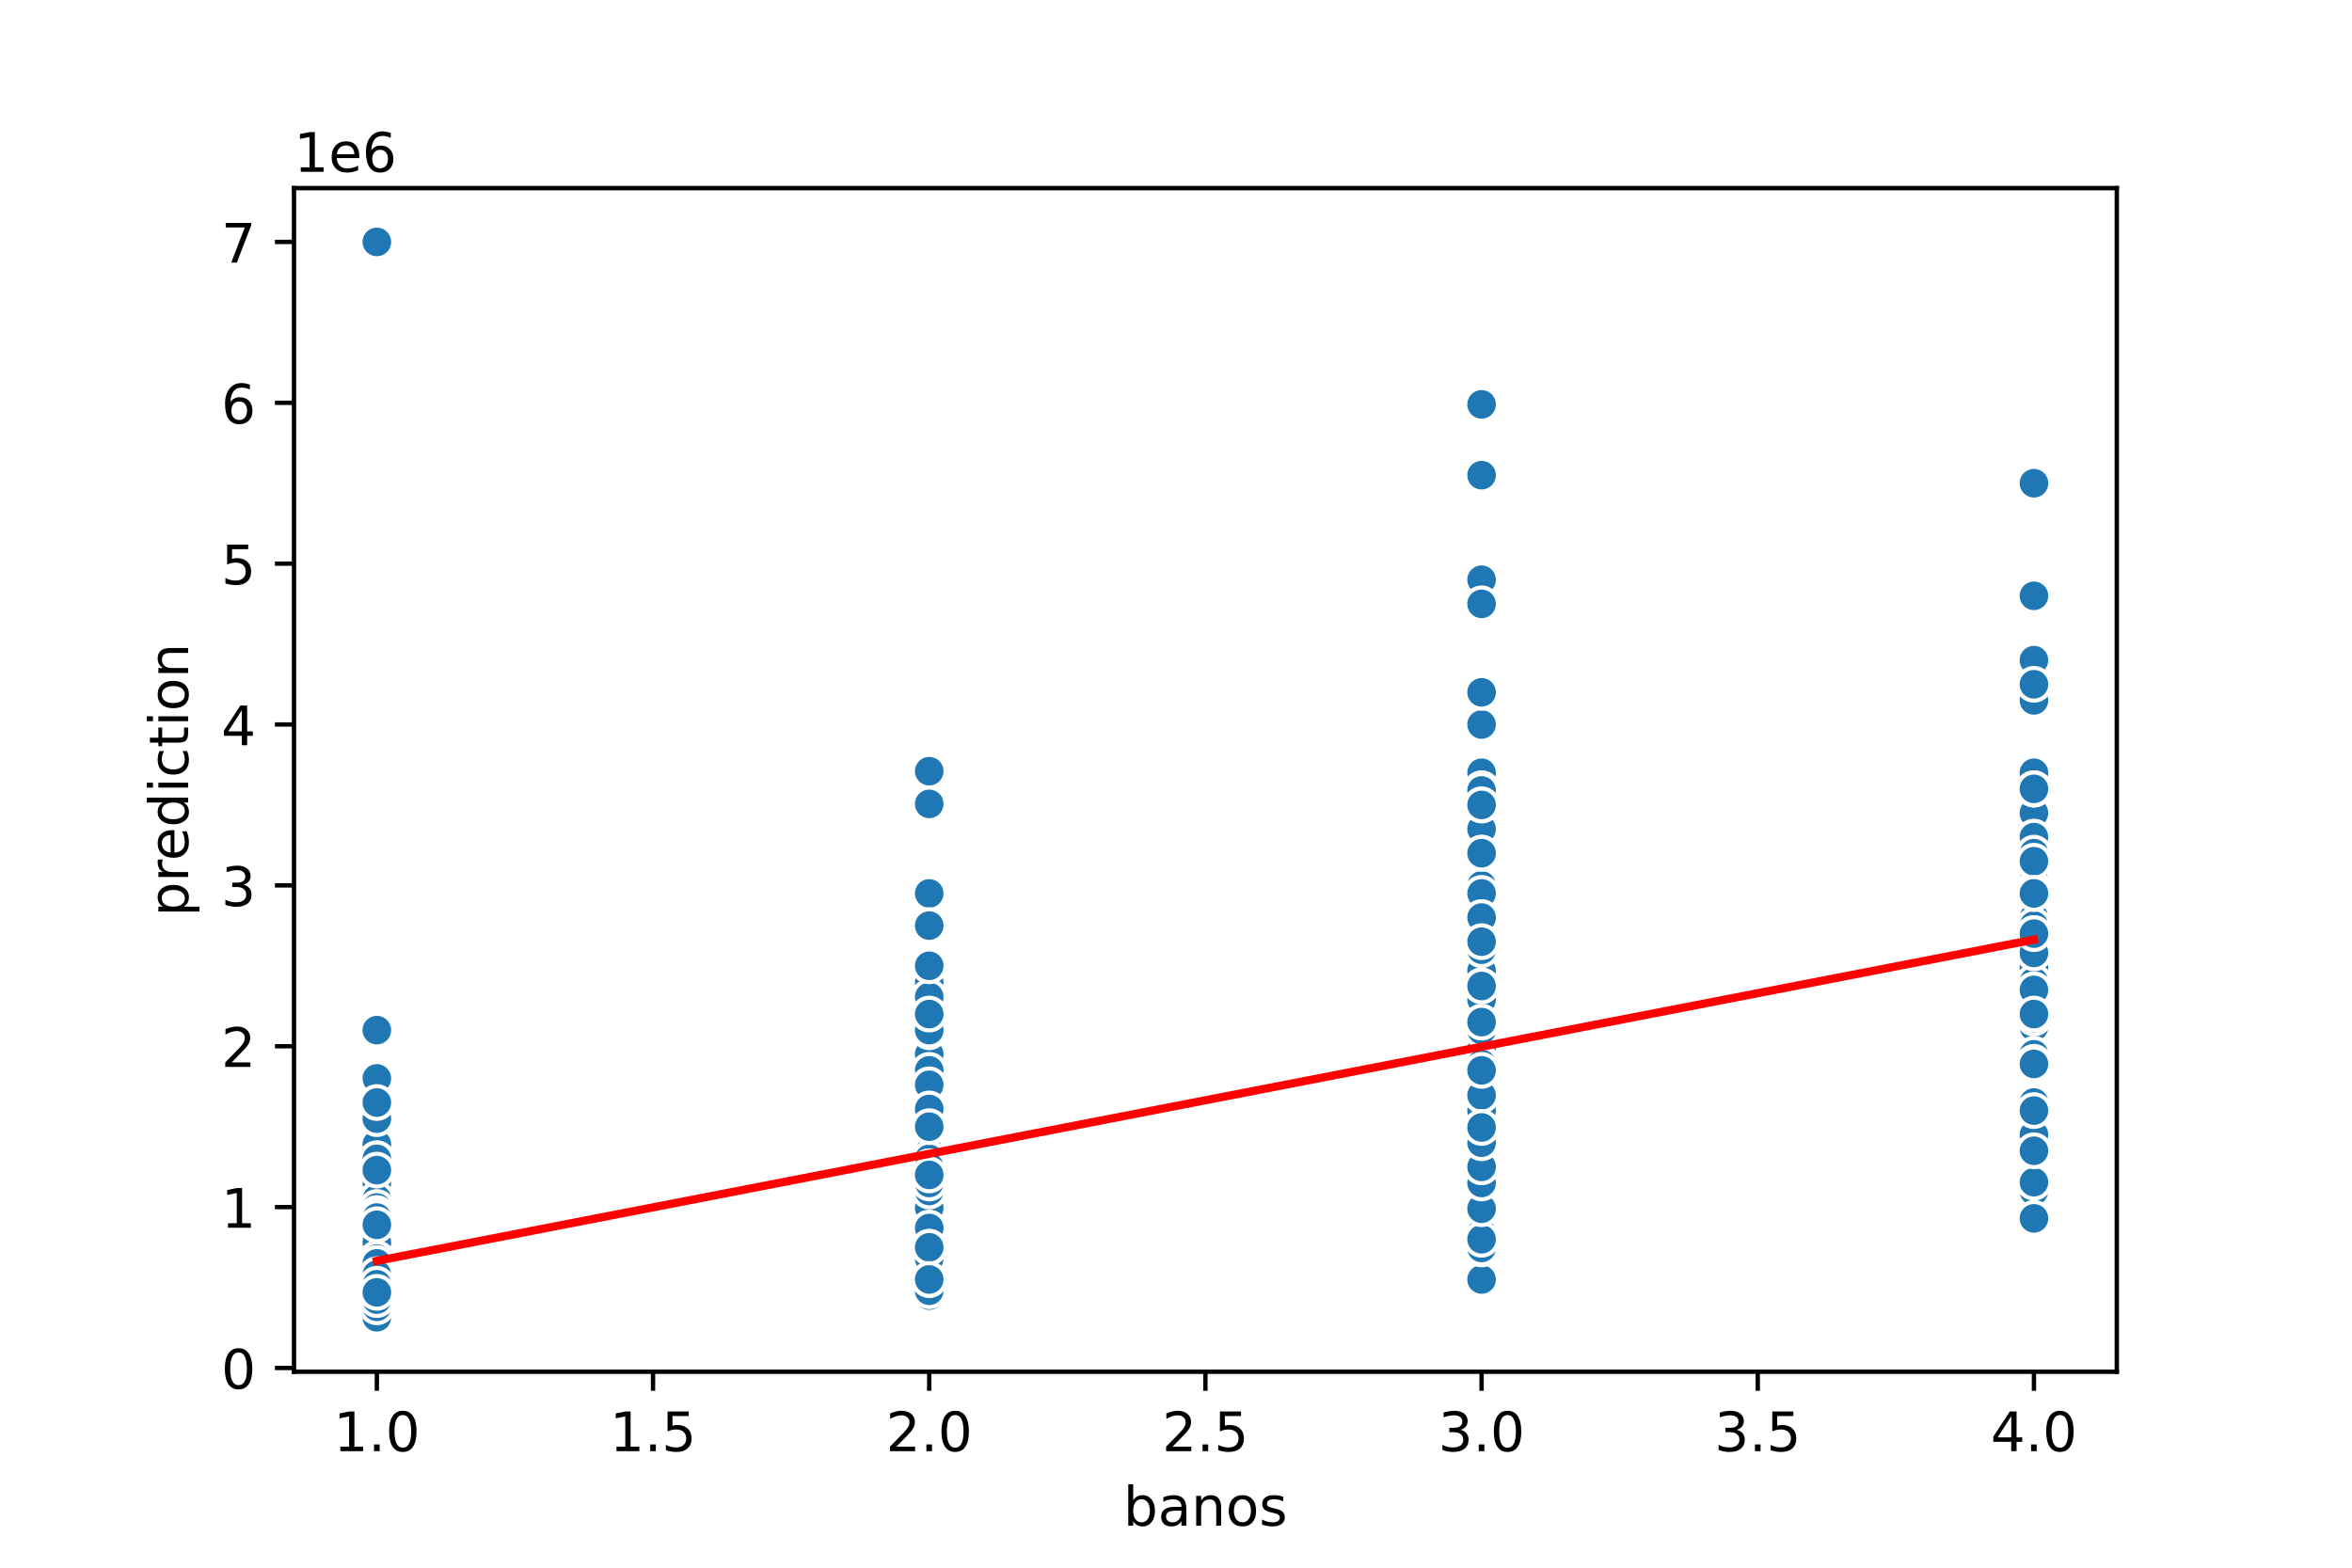 <?xml version="1.0" encoding="utf-8" standalone="no"?>
<!DOCTYPE svg PUBLIC "-//W3C//DTD SVG 1.1//EN"
  "http://www.w3.org/Graphics/SVG/1.1/DTD/svg11.dtd">
<!-- Created with matplotlib (https://matplotlib.org/) -->
<svg height="288pt" version="1.1" viewBox="0 0 432 288" width="432pt" xmlns="http://www.w3.org/2000/svg" xmlns:xlink="http://www.w3.org/1999/xlink">
 <defs>
  <style type="text/css">
*{stroke-linecap:butt;stroke-linejoin:round;}
  </style>
 </defs>
 <g id="figure_1">
  <g id="patch_1">
   <path d="M 0 288 
L 432 288 
L 432 0 
L 0 0 
z
" style="fill:#ffffff;"/>
  </g>
  <g id="axes_1">
   <g id="patch_2">
    <path d="M 54 252 
L 388.8 252 
L 388.8 34.56 
L 54 34.56 
z
" style="fill:#ffffff;"/>
   </g>
   <g id="PathCollection_1">
    <defs>
     <path d="M 0 3 
C 0.796 3 1.559 2.684 2.121 2.121 
C 2.684 1.559 3 0.796 3 0 
C 3 -0.796 2.684 -1.559 2.121 -2.121 
C 1.559 -2.684 0.796 -3 0 -3 
C -0.796 -3 -1.559 -2.684 -2.121 -2.121 
C -2.684 -1.559 -3 -0.796 -3 0 
C -3 0.796 -2.684 1.559 -2.121 2.121 
C -1.559 2.684 -0.796 3 0 3 
z
" id="mf7276dacb3" style="stroke:#ffffff;stroke-width:0.75;"/>
    </defs>
    <g clip-path="url(#p633dd8255d)">
     <use style="fill:#1f77b4;stroke:#ffffff;stroke-width:0.75;" x="272.127" xlink:href="#mf7276dacb3" y="214.367"/>
     <use style="fill:#1f77b4;stroke:#ffffff;stroke-width:0.75;" x="69.218" xlink:href="#mf7276dacb3" y="234.758"/>
     <use style="fill:#1f77b4;stroke:#ffffff;stroke-width:0.75;" x="170.673" xlink:href="#mf7276dacb3" y="211.412"/>
     <use style="fill:#1f77b4;stroke:#ffffff;stroke-width:0.75;" x="69.218" xlink:href="#mf7276dacb3" y="222.346"/>
     <use style="fill:#1f77b4;stroke:#ffffff;stroke-width:0.75;" x="170.673" xlink:href="#mf7276dacb3" y="215.845"/>
     <use style="fill:#1f77b4;stroke:#ffffff;stroke-width:0.75;" x="170.673" xlink:href="#mf7276dacb3" y="220.278"/>
     <use style="fill:#1f77b4;stroke:#ffffff;stroke-width:0.75;" x="170.673" xlink:href="#mf7276dacb3" y="213.185"/>
     <use style="fill:#1f77b4;stroke:#ffffff;stroke-width:0.75;" x="170.673" xlink:href="#mf7276dacb3" y="224.71"/>
     <use style="fill:#1f77b4;stroke:#ffffff;stroke-width:0.75;" x="170.673" xlink:href="#mf7276dacb3" y="204.615"/>
     <use style="fill:#1f77b4;stroke:#ffffff;stroke-width:0.75;" x="69.218" xlink:href="#mf7276dacb3" y="229.143"/>
     <use style="fill:#1f77b4;stroke:#ffffff;stroke-width:0.75;" x="170.673" xlink:href="#mf7276dacb3" y="199.591"/>
     <use style="fill:#1f77b4;stroke:#ffffff;stroke-width:0.75;" x="170.673" xlink:href="#mf7276dacb3" y="195.986"/>
     <use style="fill:#1f77b4;stroke:#ffffff;stroke-width:0.75;" x="69.218" xlink:href="#mf7276dacb3" y="219.539"/>
     <use style="fill:#1f77b4;stroke:#ffffff;stroke-width:0.75;" x="69.218" xlink:href="#mf7276dacb3" y="225.006"/>
     <use style="fill:#1f77b4;stroke:#ffffff;stroke-width:0.75;" x="170.673" xlink:href="#mf7276dacb3" y="192.794"/>
     <use style="fill:#1f77b4;stroke:#ffffff;stroke-width:0.75;" x="373.582" xlink:href="#mf7276dacb3" y="219.095"/>
     <use style="fill:#1f77b4;stroke:#ffffff;stroke-width:0.75;" x="272.127" xlink:href="#mf7276dacb3" y="164.129"/>
     <use style="fill:#1f77b4;stroke:#ffffff;stroke-width:0.75;" x="373.582" xlink:href="#mf7276dacb3" y="158.218"/>
     <use style="fill:#1f77b4;stroke:#ffffff;stroke-width:0.75;" x="373.582" xlink:href="#mf7276dacb3" y="188.657"/>
     <use style="fill:#1f77b4;stroke:#ffffff;stroke-width:0.75;" x="170.673" xlink:href="#mf7276dacb3" y="229.291"/>
     <use style="fill:#1f77b4;stroke:#ffffff;stroke-width:0.75;" x="272.127" xlink:href="#mf7276dacb3" y="217.322"/>
     <use style="fill:#1f77b4;stroke:#ffffff;stroke-width:0.75;" x="170.673" xlink:href="#mf7276dacb3" y="227.725"/>
     <use style="fill:#1f77b4;stroke:#ffffff;stroke-width:0.75;" x="272.127" xlink:href="#mf7276dacb3" y="196.636"/>
     <use style="fill:#1f77b4;stroke:#ffffff;stroke-width:0.75;" x="373.582" xlink:href="#mf7276dacb3" y="121.279"/>
     <use style="fill:#1f77b4;stroke:#ffffff;stroke-width:0.75;" x="373.582" xlink:href="#mf7276dacb3" y="171.665"/>
     <use style="fill:#1f77b4;stroke:#ffffff;stroke-width:0.75;" x="272.127" xlink:href="#mf7276dacb3" y="235.053"/>
     <use style="fill:#1f77b4;stroke:#ffffff;stroke-width:0.75;" x="272.127" xlink:href="#mf7276dacb3" y="207.275"/>
     <use style="fill:#1f77b4;stroke:#ffffff;stroke-width:0.75;" x="170.673" xlink:href="#mf7276dacb3" y="229.143"/>
     <use style="fill:#1f77b4;stroke:#ffffff;stroke-width:0.75;" x="170.673" xlink:href="#mf7276dacb3" y="214.367"/>
     <use style="fill:#1f77b4;stroke:#ffffff;stroke-width:0.75;" x="373.582" xlink:href="#mf7276dacb3" y="165.606"/>
     <use style="fill:#1f77b4;stroke:#ffffff;stroke-width:0.75;" x="69.218" xlink:href="#mf7276dacb3" y="238.777"/>
     <use style="fill:#1f77b4;stroke:#ffffff;stroke-width:0.75;" x="272.127" xlink:href="#mf7276dacb3" y="182.156"/>
     <use style="fill:#1f77b4;stroke:#ffffff;stroke-width:0.75;" x="69.218" xlink:href="#mf7276dacb3" y="241.407"/>
     <use style="fill:#1f77b4;stroke:#ffffff;stroke-width:0.75;" x="69.218" xlink:href="#mf7276dacb3" y="235.053"/>
     <use style="fill:#1f77b4;stroke:#ffffff;stroke-width:0.75;" x="170.673" xlink:href="#mf7276dacb3" y="201.069"/>
     <use style="fill:#1f77b4;stroke:#ffffff;stroke-width:0.75;" x="170.673" xlink:href="#mf7276dacb3" y="226.188"/>
     <use style="fill:#1f77b4;stroke:#ffffff;stroke-width:0.75;" x="272.127" xlink:href="#mf7276dacb3" y="221.755"/>
     <use style="fill:#1f77b4;stroke:#ffffff;stroke-width:0.75;" x="170.673" xlink:href="#mf7276dacb3" y="204.319"/>
     <use style="fill:#1f77b4;stroke:#ffffff;stroke-width:0.75;" x="170.673" xlink:href="#mf7276dacb3" y="208.457"/>
     <use style="fill:#1f77b4;stroke:#ffffff;stroke-width:0.75;" x="170.673" xlink:href="#mf7276dacb3" y="218.948"/>
     <use style="fill:#1f77b4;stroke:#ffffff;stroke-width:0.75;" x="272.127" xlink:href="#mf7276dacb3" y="174.472"/>
     <use style="fill:#1f77b4;stroke:#ffffff;stroke-width:0.75;" x="373.582" xlink:href="#mf7276dacb3" y="180.382"/>
     <use style="fill:#1f77b4;stroke:#ffffff;stroke-width:0.75;" x="69.218" xlink:href="#mf7276dacb3" y="218.209"/>
     <use style="fill:#1f77b4;stroke:#ffffff;stroke-width:0.75;" x="170.673" xlink:href="#mf7276dacb3" y="199.296"/>
     <use style="fill:#1f77b4;stroke:#ffffff;stroke-width:0.75;" x="170.673" xlink:href="#mf7276dacb3" y="220.278"/>
     <use style="fill:#1f77b4;stroke:#ffffff;stroke-width:0.75;" x="69.218" xlink:href="#mf7276dacb3" y="227.991"/>
     <use style="fill:#1f77b4;stroke:#ffffff;stroke-width:0.75;" x="373.582" xlink:href="#mf7276dacb3" y="195.454"/>
     <use style="fill:#1f77b4;stroke:#ffffff;stroke-width:0.75;" x="272.127" xlink:href="#mf7276dacb3" y="195.454"/>
     <use style="fill:#1f77b4;stroke:#ffffff;stroke-width:0.75;" x="69.218" xlink:href="#mf7276dacb3" y="239.93"/>
     <use style="fill:#1f77b4;stroke:#ffffff;stroke-width:0.75;" x="272.127" xlink:href="#mf7276dacb3" y="204.024"/>
     <use style="fill:#1f77b4;stroke:#ffffff;stroke-width:0.75;" x="170.673" xlink:href="#mf7276dacb3" y="224.71"/>
     <use style="fill:#1f77b4;stroke:#ffffff;stroke-width:0.75;" x="373.582" xlink:href="#mf7276dacb3" y="158.218"/>
     <use style="fill:#1f77b4;stroke:#ffffff;stroke-width:0.75;" x="170.673" xlink:href="#mf7276dacb3" y="220.425"/>
     <use style="fill:#1f77b4;stroke:#ffffff;stroke-width:0.75;" x="170.673" xlink:href="#mf7276dacb3" y="195.158"/>
     <use style="fill:#1f77b4;stroke:#ffffff;stroke-width:0.75;" x="373.582" xlink:href="#mf7276dacb3" y="169.153"/>
     <use style="fill:#1f77b4;stroke:#ffffff;stroke-width:0.75;" x="272.127" xlink:href="#mf7276dacb3" y="192.794"/>
     <use style="fill:#1f77b4;stroke:#ffffff;stroke-width:0.75;" x="170.673" xlink:href="#mf7276dacb3" y="198.409"/>
     <use style="fill:#1f77b4;stroke:#ffffff;stroke-width:0.75;" x="69.218" xlink:href="#mf7276dacb3" y="235.644"/>
     <use style="fill:#1f77b4;stroke:#ffffff;stroke-width:0.75;" x="170.673" xlink:href="#mf7276dacb3" y="208.604"/>
     <use style="fill:#1f77b4;stroke:#ffffff;stroke-width:0.75;" x="272.127" xlink:href="#mf7276dacb3" y="205.531"/>
     <use style="fill:#1f77b4;stroke:#ffffff;stroke-width:0.75;" x="69.218" xlink:href="#mf7276dacb3" y="211.412"/>
     <use style="fill:#1f77b4;stroke:#ffffff;stroke-width:0.75;" x="170.673" xlink:href="#mf7276dacb3" y="228.109"/>
     <use style="fill:#1f77b4;stroke:#ffffff;stroke-width:0.75;" x="373.582" xlink:href="#mf7276dacb3" y="202.546"/>
     <use style="fill:#1f77b4;stroke:#ffffff;stroke-width:0.75;" x="272.127" xlink:href="#mf7276dacb3" y="106.503"/>
     <use style="fill:#1f77b4;stroke:#ffffff;stroke-width:0.75;" x="170.673" xlink:href="#mf7276dacb3" y="233.576"/>
     <use style="fill:#1f77b4;stroke:#ffffff;stroke-width:0.75;" x="272.127" xlink:href="#mf7276dacb3" y="181.86"/>
     <use style="fill:#1f77b4;stroke:#ffffff;stroke-width:0.75;" x="170.673" xlink:href="#mf7276dacb3" y="224.858"/>
     <use style="fill:#1f77b4;stroke:#ffffff;stroke-width:0.75;" x="373.582" xlink:href="#mf7276dacb3" y="187.032"/>
     <use style="fill:#1f77b4;stroke:#ffffff;stroke-width:0.75;" x="69.218" xlink:href="#mf7276dacb3" y="233.576"/>
     <use style="fill:#1f77b4;stroke:#ffffff;stroke-width:0.75;" x="373.582" xlink:href="#mf7276dacb3" y="151.422"/>
     <use style="fill:#1f77b4;stroke:#ffffff;stroke-width:0.75;" x="272.127" xlink:href="#mf7276dacb3" y="205.502"/>
     <use style="fill:#1f77b4;stroke:#ffffff;stroke-width:0.75;" x="272.127" xlink:href="#mf7276dacb3" y="187.77"/>
     <use style="fill:#1f77b4;stroke:#ffffff;stroke-width:0.75;" x="373.582" xlink:href="#mf7276dacb3" y="193.681"/>
     <use style="fill:#1f77b4;stroke:#ffffff;stroke-width:0.75;" x="272.127" xlink:href="#mf7276dacb3" y="177.427"/>
     <use style="fill:#1f77b4;stroke:#ffffff;stroke-width:0.75;" x="170.673" xlink:href="#mf7276dacb3" y="232.098"/>
     <use style="fill:#1f77b4;stroke:#ffffff;stroke-width:0.75;" x="69.218" xlink:href="#mf7276dacb3" y="238.925"/>
     <use style="fill:#1f77b4;stroke:#ffffff;stroke-width:0.75;" x="272.127" xlink:href="#mf7276dacb3" y="198.114"/>
     <use style="fill:#1f77b4;stroke:#ffffff;stroke-width:0.75;" x="373.582" xlink:href="#mf7276dacb3" y="208.457"/>
     <use style="fill:#1f77b4;stroke:#ffffff;stroke-width:0.75;" x="69.218" xlink:href="#mf7276dacb3" y="224.71"/>
     <use style="fill:#1f77b4;stroke:#ffffff;stroke-width:0.75;" x="170.673" xlink:href="#mf7276dacb3" y="209.934"/>
     <use style="fill:#1f77b4;stroke:#ffffff;stroke-width:0.75;" x="69.218" xlink:href="#mf7276dacb3" y="238.6"/>
     <use style="fill:#1f77b4;stroke:#ffffff;stroke-width:0.75;" x="170.673" xlink:href="#mf7276dacb3" y="223.971"/>
     <use style="fill:#1f77b4;stroke:#ffffff;stroke-width:0.75;" x="373.582" xlink:href="#mf7276dacb3" y="162.651"/>
     <use style="fill:#1f77b4;stroke:#ffffff;stroke-width:0.75;" x="272.127" xlink:href="#mf7276dacb3" y="183.338"/>
     <use style="fill:#1f77b4;stroke:#ffffff;stroke-width:0.75;" x="272.127" xlink:href="#mf7276dacb3" y="207.275"/>
     <use style="fill:#1f77b4;stroke:#ffffff;stroke-width:0.75;" x="69.218" xlink:href="#mf7276dacb3" y="235.644"/>
     <use style="fill:#1f77b4;stroke:#ffffff;stroke-width:0.75;" x="170.673" xlink:href="#mf7276dacb3" y="192.203"/>
     <use style="fill:#1f77b4;stroke:#ffffff;stroke-width:0.75;" x="69.218" xlink:href="#mf7276dacb3" y="235.792"/>
     <use style="fill:#1f77b4;stroke:#ffffff;stroke-width:0.75;" x="69.218" xlink:href="#mf7276dacb3" y="240.077"/>
     <use style="fill:#1f77b4;stroke:#ffffff;stroke-width:0.75;" x="272.127" xlink:href="#mf7276dacb3" y="133.099"/>
     <use style="fill:#1f77b4;stroke:#ffffff;stroke-width:0.75;" x="272.127" xlink:href="#mf7276dacb3" y="208.457"/>
     <use style="fill:#1f77b4;stroke:#ffffff;stroke-width:0.75;" x="69.218" xlink:href="#mf7276dacb3" y="227.813"/>
     <use style="fill:#1f77b4;stroke:#ffffff;stroke-width:0.75;" x="272.127" xlink:href="#mf7276dacb3" y="204.172"/>
     <use style="fill:#1f77b4;stroke:#ffffff;stroke-width:0.75;" x="272.127" xlink:href="#mf7276dacb3" y="180.382"/>
     <use style="fill:#1f77b4;stroke:#ffffff;stroke-width:0.75;" x="170.673" xlink:href="#mf7276dacb3" y="216.14"/>
     <use style="fill:#1f77b4;stroke:#ffffff;stroke-width:0.75;" x="373.582" xlink:href="#mf7276dacb3" y="218.8"/>
     <use style="fill:#1f77b4;stroke:#ffffff;stroke-width:0.75;" x="272.127" xlink:href="#mf7276dacb3" y="204.319"/>
     <use style="fill:#1f77b4;stroke:#ffffff;stroke-width:0.75;" x="170.673" xlink:href="#mf7276dacb3" y="193.681"/>
     <use style="fill:#1f77b4;stroke:#ffffff;stroke-width:0.75;" x="272.127" xlink:href="#mf7276dacb3" y="147.875"/>
     <use style="fill:#1f77b4;stroke:#ffffff;stroke-width:0.75;" x="170.673" xlink:href="#mf7276dacb3" y="196.636"/>
     <use style="fill:#1f77b4;stroke:#ffffff;stroke-width:0.75;" x="170.673" xlink:href="#mf7276dacb3" y="226.808"/>
     <use style="fill:#1f77b4;stroke:#ffffff;stroke-width:0.75;" x="69.218" xlink:href="#mf7276dacb3" y="238.009"/>
     <use style="fill:#1f77b4;stroke:#ffffff;stroke-width:0.75;" x="272.127" xlink:href="#mf7276dacb3" y="162.651"/>
     <use style="fill:#1f77b4;stroke:#ffffff;stroke-width:0.75;" x="69.218" xlink:href="#mf7276dacb3" y="215.845"/>
     <use style="fill:#1f77b4;stroke:#ffffff;stroke-width:0.75;" x="272.127" xlink:href="#mf7276dacb3" y="171.517"/>
     <use style="fill:#1f77b4;stroke:#ffffff;stroke-width:0.75;" x="69.218" xlink:href="#mf7276dacb3" y="240.225"/>
     <use style="fill:#1f77b4;stroke:#ffffff;stroke-width:0.75;" x="272.127" xlink:href="#mf7276dacb3" y="202.546"/>
     <use style="fill:#1f77b4;stroke:#ffffff;stroke-width:0.75;" x="69.218" xlink:href="#mf7276dacb3" y="236.679"/>
     <use style="fill:#1f77b4;stroke:#ffffff;stroke-width:0.75;" x="272.127" xlink:href="#mf7276dacb3" y="197.818"/>
     <use style="fill:#1f77b4;stroke:#ffffff;stroke-width:0.75;" x="170.673" xlink:href="#mf7276dacb3" y="217.322"/>
     <use style="fill:#1f77b4;stroke:#ffffff;stroke-width:0.75;" x="69.218" xlink:href="#mf7276dacb3" y="213.481"/>
     <use style="fill:#1f77b4;stroke:#ffffff;stroke-width:0.75;" x="272.127" xlink:href="#mf7276dacb3" y="225.006"/>
     <use style="fill:#1f77b4;stroke:#ffffff;stroke-width:0.75;" x="170.673" xlink:href="#mf7276dacb3" y="209.934"/>
     <use style="fill:#1f77b4;stroke:#ffffff;stroke-width:0.75;" x="272.127" xlink:href="#mf7276dacb3" y="168.562"/>
     <use style="fill:#1f77b4;stroke:#ffffff;stroke-width:0.75;" x="373.582" xlink:href="#mf7276dacb3" y="141.965"/>
     <use style="fill:#1f77b4;stroke:#ffffff;stroke-width:0.75;" x="69.218" xlink:href="#mf7276dacb3" y="241.259"/>
     <use style="fill:#1f77b4;stroke:#ffffff;stroke-width:0.75;" x="373.582" xlink:href="#mf7276dacb3" y="159.696"/>
     <use style="fill:#1f77b4;stroke:#ffffff;stroke-width:0.75;" x="272.127" xlink:href="#mf7276dacb3" y="199.591"/>
     <use style="fill:#1f77b4;stroke:#ffffff;stroke-width:0.75;" x="373.582" xlink:href="#mf7276dacb3" y="177.723"/>
     <use style="fill:#1f77b4;stroke:#ffffff;stroke-width:0.75;" x="69.218" xlink:href="#mf7276dacb3" y="217.322"/>
     <use style="fill:#1f77b4;stroke:#ffffff;stroke-width:0.75;" x="69.218" xlink:href="#mf7276dacb3" y="212.89"/>
     <use style="fill:#1f77b4;stroke:#ffffff;stroke-width:0.75;" x="272.127" xlink:href="#mf7276dacb3" y="182.156"/>
     <use style="fill:#1f77b4;stroke:#ffffff;stroke-width:0.75;" x="272.127" xlink:href="#mf7276dacb3" y="193.385"/>
     <use style="fill:#1f77b4;stroke:#ffffff;stroke-width:0.75;" x="272.127" xlink:href="#mf7276dacb3" y="213.185"/>
     <use style="fill:#1f77b4;stroke:#ffffff;stroke-width:0.75;" x="272.127" xlink:href="#mf7276dacb3" y="178.352"/>
     <use style="fill:#1f77b4;stroke:#ffffff;stroke-width:0.75;" x="272.127" xlink:href="#mf7276dacb3" y="212.298"/>
     <use style="fill:#1f77b4;stroke:#ffffff;stroke-width:0.75;" x="272.127" xlink:href="#mf7276dacb3" y="189.987"/>
     <use style="fill:#1f77b4;stroke:#ffffff;stroke-width:0.75;" x="69.218" xlink:href="#mf7276dacb3" y="234.167"/>
     <use style="fill:#1f77b4;stroke:#ffffff;stroke-width:0.75;" x="69.218" xlink:href="#mf7276dacb3" y="238.009"/>
     <use style="fill:#1f77b4;stroke:#ffffff;stroke-width:0.75;" x="272.127" xlink:href="#mf7276dacb3" y="191.021"/>
     <use style="fill:#1f77b4;stroke:#ffffff;stroke-width:0.75;" x="170.673" xlink:href="#mf7276dacb3" y="217.618"/>
     <use style="fill:#1f77b4;stroke:#ffffff;stroke-width:0.75;" x="69.218" xlink:href="#mf7276dacb3" y="235.349"/>
     <use style="fill:#1f77b4;stroke:#ffffff;stroke-width:0.75;" x="272.127" xlink:href="#mf7276dacb3" y="196.34"/>
     <use style="fill:#1f77b4;stroke:#ffffff;stroke-width:0.75;" x="272.127" xlink:href="#mf7276dacb3" y="200.921"/>
     <use style="fill:#1f77b4;stroke:#ffffff;stroke-width:0.75;" x="170.673" xlink:href="#mf7276dacb3" y="220.603"/>
     <use style="fill:#1f77b4;stroke:#ffffff;stroke-width:0.75;" x="69.218" xlink:href="#mf7276dacb3" y="238.009"/>
     <use style="fill:#1f77b4;stroke:#ffffff;stroke-width:0.75;" x="170.673" xlink:href="#mf7276dacb3" y="199.584"/>
     <use style="fill:#1f77b4;stroke:#ffffff;stroke-width:0.75;" x="170.673" xlink:href="#mf7276dacb3" y="212.89"/>
     <use style="fill:#1f77b4;stroke:#ffffff;stroke-width:0.75;" x="170.673" xlink:href="#mf7276dacb3" y="226.188"/>
     <use style="fill:#1f77b4;stroke:#ffffff;stroke-width:0.75;" x="69.218" xlink:href="#mf7276dacb3" y="232.098"/>
     <use style="fill:#1f77b4;stroke:#ffffff;stroke-width:0.75;" x="272.127" xlink:href="#mf7276dacb3" y="211.412"/>
     <use style="fill:#1f77b4;stroke:#ffffff;stroke-width:0.75;" x="373.582" xlink:href="#mf7276dacb3" y="171.812"/>
     <use style="fill:#1f77b4;stroke:#ffffff;stroke-width:0.75;" x="170.673" xlink:href="#mf7276dacb3" y="224.858"/>
     <use style="fill:#1f77b4;stroke:#ffffff;stroke-width:0.75;" x="272.127" xlink:href="#mf7276dacb3" y="170.039"/>
     <use style="fill:#1f77b4;stroke:#ffffff;stroke-width:0.75;" x="170.673" xlink:href="#mf7276dacb3" y="214.072"/>
     <use style="fill:#1f77b4;stroke:#ffffff;stroke-width:0.75;" x="272.127" xlink:href="#mf7276dacb3" y="199.591"/>
     <use style="fill:#1f77b4;stroke:#ffffff;stroke-width:0.75;" x="272.127" xlink:href="#mf7276dacb3" y="198.114"/>
     <use style="fill:#1f77b4;stroke:#ffffff;stroke-width:0.75;" x="170.673" xlink:href="#mf7276dacb3" y="204.911"/>
     <use style="fill:#1f77b4;stroke:#ffffff;stroke-width:0.75;" x="69.218" xlink:href="#mf7276dacb3" y="214.958"/>
     <use style="fill:#1f77b4;stroke:#ffffff;stroke-width:0.75;" x="69.218" xlink:href="#mf7276dacb3" y="198.114"/>
     <use style="fill:#1f77b4;stroke:#ffffff;stroke-width:0.75;" x="272.127" xlink:href="#mf7276dacb3" y="199.591"/>
     <use style="fill:#1f77b4;stroke:#ffffff;stroke-width:0.75;" x="373.582" xlink:href="#mf7276dacb3" y="208.279"/>
     <use style="fill:#1f77b4;stroke:#ffffff;stroke-width:0.75;" x="272.127" xlink:href="#mf7276dacb3" y="206.979"/>
     <use style="fill:#1f77b4;stroke:#ffffff;stroke-width:0.75;" x="170.673" xlink:href="#mf7276dacb3" y="227.665"/>
     <use style="fill:#1f77b4;stroke:#ffffff;stroke-width:0.75;" x="272.127" xlink:href="#mf7276dacb3" y="211.412"/>
     <use style="fill:#1f77b4;stroke:#ffffff;stroke-width:0.75;" x="272.127" xlink:href="#mf7276dacb3" y="199.591"/>
     <use style="fill:#1f77b4;stroke:#ffffff;stroke-width:0.75;" x="272.127" xlink:href="#mf7276dacb3" y="207.275"/>
     <use style="fill:#1f77b4;stroke:#ffffff;stroke-width:0.75;" x="272.127" xlink:href="#mf7276dacb3" y="227.518"/>
     <use style="fill:#1f77b4;stroke:#ffffff;stroke-width:0.75;" x="373.582" xlink:href="#mf7276dacb3" y="144.92"/>
     <use style="fill:#1f77b4;stroke:#ffffff;stroke-width:0.75;" x="272.127" xlink:href="#mf7276dacb3" y="202.546"/>
     <use style="fill:#1f77b4;stroke:#ffffff;stroke-width:0.75;" x="272.127" xlink:href="#mf7276dacb3" y="173.29"/>
     <use style="fill:#1f77b4;stroke:#ffffff;stroke-width:0.75;" x="170.673" xlink:href="#mf7276dacb3" y="206.979"/>
     <use style="fill:#1f77b4;stroke:#ffffff;stroke-width:0.75;" x="69.218" xlink:href="#mf7276dacb3" y="214.367"/>
     <use style="fill:#1f77b4;stroke:#ffffff;stroke-width:0.75;" x="69.218" xlink:href="#mf7276dacb3" y="223.233"/>
     <use style="fill:#1f77b4;stroke:#ffffff;stroke-width:0.75;" x="170.673" xlink:href="#mf7276dacb3" y="229.143"/>
     <use style="fill:#1f77b4;stroke:#ffffff;stroke-width:0.75;" x="170.673" xlink:href="#mf7276dacb3" y="226.188"/>
     <use style="fill:#1f77b4;stroke:#ffffff;stroke-width:0.75;" x="69.218" xlink:href="#mf7276dacb3" y="209.934"/>
     <use style="fill:#1f77b4;stroke:#ffffff;stroke-width:0.75;" x="170.673" xlink:href="#mf7276dacb3" y="228.109"/>
     <use style="fill:#1f77b4;stroke:#ffffff;stroke-width:0.75;" x="272.127" xlink:href="#mf7276dacb3" y="127.189"/>
     <use style="fill:#1f77b4;stroke:#ffffff;stroke-width:0.75;" x="170.673" xlink:href="#mf7276dacb3" y="232.689"/>
     <use style="fill:#1f77b4;stroke:#ffffff;stroke-width:0.75;" x="170.673" xlink:href="#mf7276dacb3" y="204.024"/>
     <use style="fill:#1f77b4;stroke:#ffffff;stroke-width:0.75;" x="170.673" xlink:href="#mf7276dacb3" y="206.979"/>
     <use style="fill:#1f77b4;stroke:#ffffff;stroke-width:0.75;" x="272.127" xlink:href="#mf7276dacb3" y="193.681"/>
     <use style="fill:#1f77b4;stroke:#ffffff;stroke-width:0.75;" x="170.673" xlink:href="#mf7276dacb3" y="228.257"/>
     <use style="fill:#1f77b4;stroke:#ffffff;stroke-width:0.75;" x="170.673" xlink:href="#mf7276dacb3" y="206.979"/>
     <use style="fill:#1f77b4;stroke:#ffffff;stroke-width:0.75;" x="69.218" xlink:href="#mf7276dacb3" y="234.019"/>
     <use style="fill:#1f77b4;stroke:#ffffff;stroke-width:0.75;" x="170.673" xlink:href="#mf7276dacb3" y="225.006"/>
     <use style="fill:#1f77b4;stroke:#ffffff;stroke-width:0.75;" x="170.673" xlink:href="#mf7276dacb3" y="207.866"/>
     <use style="fill:#1f77b4;stroke:#ffffff;stroke-width:0.75;" x="272.127" xlink:href="#mf7276dacb3" y="212.89"/>
     <use style="fill:#1f77b4;stroke:#ffffff;stroke-width:0.75;" x="272.127" xlink:href="#mf7276dacb3" y="212.298"/>
     <use style="fill:#1f77b4;stroke:#ffffff;stroke-width:0.75;" x="272.127" xlink:href="#mf7276dacb3" y="206.979"/>
     <use style="fill:#1f77b4;stroke:#ffffff;stroke-width:0.75;" x="69.218" xlink:href="#mf7276dacb3" y="225.597"/>
     <use style="fill:#1f77b4;stroke:#ffffff;stroke-width:0.75;" x="170.673" xlink:href="#mf7276dacb3" y="208.206"/>
     <use style="fill:#1f77b4;stroke:#ffffff;stroke-width:0.75;" x="373.582" xlink:href="#mf7276dacb3" y="195.158"/>
     <use style="fill:#1f77b4;stroke:#ffffff;stroke-width:0.75;" x="272.127" xlink:href="#mf7276dacb3" y="212.89"/>
     <use style="fill:#1f77b4;stroke:#ffffff;stroke-width:0.75;" x="170.673" xlink:href="#mf7276dacb3" y="207.127"/>
     <use style="fill:#1f77b4;stroke:#ffffff;stroke-width:0.75;" x="272.127" xlink:href="#mf7276dacb3" y="203.433"/>
     <use style="fill:#1f77b4;stroke:#ffffff;stroke-width:0.75;" x="272.127" xlink:href="#mf7276dacb3" y="195.158"/>
     <use style="fill:#1f77b4;stroke:#ffffff;stroke-width:0.75;" x="170.673" xlink:href="#mf7276dacb3" y="235.053"/>
     <use style="fill:#1f77b4;stroke:#ffffff;stroke-width:0.75;" x="69.218" xlink:href="#mf7276dacb3" y="241.023"/>
     <use style="fill:#1f77b4;stroke:#ffffff;stroke-width:0.75;" x="170.673" xlink:href="#mf7276dacb3" y="217.618"/>
     <use style="fill:#1f77b4;stroke:#ffffff;stroke-width:0.75;" x="373.582" xlink:href="#mf7276dacb3" y="217.175"/>
     <use style="fill:#1f77b4;stroke:#ffffff;stroke-width:0.75;" x="170.673" xlink:href="#mf7276dacb3" y="223.38"/>
     <use style="fill:#1f77b4;stroke:#ffffff;stroke-width:0.75;" x="170.673" xlink:href="#mf7276dacb3" y="236.827"/>
     <use style="fill:#1f77b4;stroke:#ffffff;stroke-width:0.75;" x="170.673" xlink:href="#mf7276dacb3" y="205.531"/>
     <use style="fill:#1f77b4;stroke:#ffffff;stroke-width:0.75;" x="373.582" xlink:href="#mf7276dacb3" y="168.562"/>
     <use style="fill:#1f77b4;stroke:#ffffff;stroke-width:0.75;" x="373.582" xlink:href="#mf7276dacb3" y="195.454"/>
     <use style="fill:#1f77b4;stroke:#ffffff;stroke-width:0.75;" x="272.127" xlink:href="#mf7276dacb3" y="224.71"/>
     <use style="fill:#1f77b4;stroke:#ffffff;stroke-width:0.75;" x="272.127" xlink:href="#mf7276dacb3" y="152.308"/>
     <use style="fill:#1f77b4;stroke:#ffffff;stroke-width:0.75;" x="272.127" xlink:href="#mf7276dacb3" y="210.23"/>
     <use style="fill:#1f77b4;stroke:#ffffff;stroke-width:0.75;" x="272.127" xlink:href="#mf7276dacb3" y="196.636"/>
     <use style="fill:#1f77b4;stroke:#ffffff;stroke-width:0.75;" x="69.218" xlink:href="#mf7276dacb3" y="234.758"/>
     <use style="fill:#1f77b4;stroke:#ffffff;stroke-width:0.75;" x="170.673" xlink:href="#mf7276dacb3" y="180.382"/>
     <use style="fill:#1f77b4;stroke:#ffffff;stroke-width:0.75;" x="373.582" xlink:href="#mf7276dacb3" y="170.039"/>
     <use style="fill:#1f77b4;stroke:#ffffff;stroke-width:0.75;" x="272.127" xlink:href="#mf7276dacb3" y="214.988"/>
     <use style="fill:#1f77b4;stroke:#ffffff;stroke-width:0.75;" x="272.127" xlink:href="#mf7276dacb3" y="184.224"/>
     <use style="fill:#1f77b4;stroke:#ffffff;stroke-width:0.75;" x="170.673" xlink:href="#mf7276dacb3" y="207.275"/>
     <use style="fill:#1f77b4;stroke:#ffffff;stroke-width:0.75;" x="69.218" xlink:href="#mf7276dacb3" y="240.964"/>
     <use style="fill:#1f77b4;stroke:#ffffff;stroke-width:0.75;" x="272.127" xlink:href="#mf7276dacb3" y="210.23"/>
     <use style="fill:#1f77b4;stroke:#ffffff;stroke-width:0.75;" x="272.127" xlink:href="#mf7276dacb3" y="189.396"/>
     <use style="fill:#1f77b4;stroke:#ffffff;stroke-width:0.75;" x="69.218" xlink:href="#mf7276dacb3" y="233.576"/>
     <use style="fill:#1f77b4;stroke:#ffffff;stroke-width:0.75;" x="69.218" xlink:href="#mf7276dacb3" y="198.114"/>
     <use style="fill:#1f77b4;stroke:#ffffff;stroke-width:0.75;" x="170.673" xlink:href="#mf7276dacb3" y="180.53"/>
     <use style="fill:#1f77b4;stroke:#ffffff;stroke-width:0.75;" x="272.127" xlink:href="#mf7276dacb3" y="141.965"/>
     <use style="fill:#1f77b4;stroke:#ffffff;stroke-width:0.75;" x="170.673" xlink:href="#mf7276dacb3" y="230.916"/>
     <use style="fill:#1f77b4;stroke:#ffffff;stroke-width:0.75;" x="272.127" xlink:href="#mf7276dacb3" y="201.069"/>
     <use style="fill:#1f77b4;stroke:#ffffff;stroke-width:0.75;" x="170.673" xlink:href="#mf7276dacb3" y="210.584"/>
     <use style="fill:#1f77b4;stroke:#ffffff;stroke-width:0.75;" x="272.127" xlink:href="#mf7276dacb3" y="178.352"/>
     <use style="fill:#1f77b4;stroke:#ffffff;stroke-width:0.75;" x="69.218" xlink:href="#mf7276dacb3" y="237.122"/>
     <use style="fill:#1f77b4;stroke:#ffffff;stroke-width:0.75;" x="272.127" xlink:href="#mf7276dacb3" y="216.14"/>
     <use style="fill:#1f77b4;stroke:#ffffff;stroke-width:0.75;" x="170.673" xlink:href="#mf7276dacb3" y="219.095"/>
     <use style="fill:#1f77b4;stroke:#ffffff;stroke-width:0.75;" x="69.218" xlink:href="#mf7276dacb3" y="240.964"/>
     <use style="fill:#1f77b4;stroke:#ffffff;stroke-width:0.75;" x="272.127" xlink:href="#mf7276dacb3" y="156.741"/>
     <use style="fill:#1f77b4;stroke:#ffffff;stroke-width:0.75;" x="69.218" xlink:href="#mf7276dacb3" y="239.132"/>
     <use style="fill:#1f77b4;stroke:#ffffff;stroke-width:0.75;" x="272.127" xlink:href="#mf7276dacb3" y="193.385"/>
     <use style="fill:#1f77b4;stroke:#ffffff;stroke-width:0.75;" x="69.218" xlink:href="#mf7276dacb3" y="224.71"/>
     <use style="fill:#1f77b4;stroke:#ffffff;stroke-width:0.75;" x="170.673" xlink:href="#mf7276dacb3" y="238.009"/>
     <use style="fill:#1f77b4;stroke:#ffffff;stroke-width:0.75;" x="170.673" xlink:href="#mf7276dacb3" y="209.934"/>
     <use style="fill:#1f77b4;stroke:#ffffff;stroke-width:0.75;" x="170.673" xlink:href="#mf7276dacb3" y="214.072"/>
     <use style="fill:#1f77b4;stroke:#ffffff;stroke-width:0.75;" x="170.673" xlink:href="#mf7276dacb3" y="208.457"/>
     <use style="fill:#1f77b4;stroke:#ffffff;stroke-width:0.75;" x="272.127" xlink:href="#mf7276dacb3" y="218.8"/>
     <use style="fill:#1f77b4;stroke:#ffffff;stroke-width:0.75;" x="272.127" xlink:href="#mf7276dacb3" y="164.277"/>
     <use style="fill:#1f77b4;stroke:#ffffff;stroke-width:0.75;" x="373.582" xlink:href="#mf7276dacb3" y="147.875"/>
     <use style="fill:#1f77b4;stroke:#ffffff;stroke-width:0.75;" x="170.673" xlink:href="#mf7276dacb3" y="226.513"/>
     <use style="fill:#1f77b4;stroke:#ffffff;stroke-width:0.75;" x="69.218" xlink:href="#mf7276dacb3" y="240.964"/>
     <use style="fill:#1f77b4;stroke:#ffffff;stroke-width:0.75;" x="272.127" xlink:href="#mf7276dacb3" y="181.712"/>
     <use style="fill:#1f77b4;stroke:#ffffff;stroke-width:0.75;" x="170.673" xlink:href="#mf7276dacb3" y="213.037"/>
     <use style="fill:#1f77b4;stroke:#ffffff;stroke-width:0.75;" x="170.673" xlink:href="#mf7276dacb3" y="214.367"/>
     <use style="fill:#1f77b4;stroke:#ffffff;stroke-width:0.75;" x="69.218" xlink:href="#mf7276dacb3" y="234.167"/>
     <use style="fill:#1f77b4;stroke:#ffffff;stroke-width:0.75;" x="69.218" xlink:href="#mf7276dacb3" y="232.104"/>
     <use style="fill:#1f77b4;stroke:#ffffff;stroke-width:0.75;" x="373.582" xlink:href="#mf7276dacb3" y="158.81"/>
     <use style="fill:#1f77b4;stroke:#ffffff;stroke-width:0.75;" x="69.218" xlink:href="#mf7276dacb3" y="232.985"/>
     <use style="fill:#1f77b4;stroke:#ffffff;stroke-width:0.75;" x="170.673" xlink:href="#mf7276dacb3" y="229.143"/>
     <use style="fill:#1f77b4;stroke:#ffffff;stroke-width:0.75;" x="170.673" xlink:href="#mf7276dacb3" y="196.636"/>
     <use style="fill:#1f77b4;stroke:#ffffff;stroke-width:0.75;" x="170.673" xlink:href="#mf7276dacb3" y="206.979"/>
     <use style="fill:#1f77b4;stroke:#ffffff;stroke-width:0.75;" x="272.127" xlink:href="#mf7276dacb3" y="214.367"/>
     <use style="fill:#1f77b4;stroke:#ffffff;stroke-width:0.75;" x="272.127" xlink:href="#mf7276dacb3" y="144.92"/>
     <use style="fill:#1f77b4;stroke:#ffffff;stroke-width:0.75;" x="69.218" xlink:href="#mf7276dacb3" y="223.676"/>
     <use style="fill:#1f77b4;stroke:#ffffff;stroke-width:0.75;" x="272.127" xlink:href="#mf7276dacb3" y="193.681"/>
     <use style="fill:#1f77b4;stroke:#ffffff;stroke-width:0.75;" x="69.218" xlink:href="#mf7276dacb3" y="236.827"/>
     <use style="fill:#1f77b4;stroke:#ffffff;stroke-width:0.75;" x="170.673" xlink:href="#mf7276dacb3" y="216.436"/>
     <use style="fill:#1f77b4;stroke:#ffffff;stroke-width:0.75;" x="170.673" xlink:href="#mf7276dacb3" y="209.934"/>
     <use style="fill:#1f77b4;stroke:#ffffff;stroke-width:0.75;" x="69.218" xlink:href="#mf7276dacb3" y="204.615"/>
     <use style="fill:#1f77b4;stroke:#ffffff;stroke-width:0.75;" x="272.127" xlink:href="#mf7276dacb3" y="202.576"/>
     <use style="fill:#1f77b4;stroke:#ffffff;stroke-width:0.75;" x="170.673" xlink:href="#mf7276dacb3" y="218.8"/>
     <use style="fill:#1f77b4;stroke:#ffffff;stroke-width:0.75;" x="272.127" xlink:href="#mf7276dacb3" y="182.156"/>
     <use style="fill:#1f77b4;stroke:#ffffff;stroke-width:0.75;" x="69.218" xlink:href="#mf7276dacb3" y="232.098"/>
     <use style="fill:#1f77b4;stroke:#ffffff;stroke-width:0.75;" x="69.218" xlink:href="#mf7276dacb3" y="238.009"/>
     <use style="fill:#1f77b4;stroke:#ffffff;stroke-width:0.75;" x="373.582" xlink:href="#mf7276dacb3" y="174.694"/>
     <use style="fill:#1f77b4;stroke:#ffffff;stroke-width:0.75;" x="170.673" xlink:href="#mf7276dacb3" y="214.367"/>
     <use style="fill:#1f77b4;stroke:#ffffff;stroke-width:0.75;" x="272.127" xlink:href="#mf7276dacb3" y="193.681"/>
     <use style="fill:#1f77b4;stroke:#ffffff;stroke-width:0.75;" x="170.673" xlink:href="#mf7276dacb3" y="224.888"/>
     <use style="fill:#1f77b4;stroke:#ffffff;stroke-width:0.75;" x="170.673" xlink:href="#mf7276dacb3" y="164.129"/>
     <use style="fill:#1f77b4;stroke:#ffffff;stroke-width:0.75;" x="373.582" xlink:href="#mf7276dacb3" y="155.263"/>
     <use style="fill:#1f77b4;stroke:#ffffff;stroke-width:0.75;" x="170.673" xlink:href="#mf7276dacb3" y="223.233"/>
     <use style="fill:#1f77b4;stroke:#ffffff;stroke-width:0.75;" x="170.673" xlink:href="#mf7276dacb3" y="141.673"/>
     <use style="fill:#1f77b4;stroke:#ffffff;stroke-width:0.75;" x="373.582" xlink:href="#mf7276dacb3" y="223.824"/>
     <use style="fill:#1f77b4;stroke:#ffffff;stroke-width:0.75;" x="272.127" xlink:href="#mf7276dacb3" y="110.935"/>
     <use style="fill:#1f77b4;stroke:#ffffff;stroke-width:0.75;" x="170.673" xlink:href="#mf7276dacb3" y="219.539"/>
     <use style="fill:#1f77b4;stroke:#ffffff;stroke-width:0.75;" x="272.127" xlink:href="#mf7276dacb3" y="228.582"/>
     <use style="fill:#1f77b4;stroke:#ffffff;stroke-width:0.75;" x="69.218" xlink:href="#mf7276dacb3" y="217.322"/>
     <use style="fill:#1f77b4;stroke:#ffffff;stroke-width:0.75;" x="272.127" xlink:href="#mf7276dacb3" y="217.322"/>
     <use style="fill:#1f77b4;stroke:#ffffff;stroke-width:0.75;" x="373.582" xlink:href="#mf7276dacb3" y="128.667"/>
     <use style="fill:#1f77b4;stroke:#ffffff;stroke-width:0.75;" x="373.582" xlink:href="#mf7276dacb3" y="109.517"/>
     <use style="fill:#1f77b4;stroke:#ffffff;stroke-width:0.75;" x="272.127" xlink:href="#mf7276dacb3" y="208.457"/>
     <use style="fill:#1f77b4;stroke:#ffffff;stroke-width:0.75;" x="272.127" xlink:href="#mf7276dacb3" y="223.233"/>
     <use style="fill:#1f77b4;stroke:#ffffff;stroke-width:0.75;" x="170.673" xlink:href="#mf7276dacb3" y="216.17"/>
     <use style="fill:#1f77b4;stroke:#ffffff;stroke-width:0.75;" x="170.673" xlink:href="#mf7276dacb3" y="231.507"/>
     <use style="fill:#1f77b4;stroke:#ffffff;stroke-width:0.75;" x="170.673" xlink:href="#mf7276dacb3" y="212.653"/>
     <use style="fill:#1f77b4;stroke:#ffffff;stroke-width:0.75;" x="272.127" xlink:href="#mf7276dacb3" y="215.845"/>
     <use style="fill:#1f77b4;stroke:#ffffff;stroke-width:0.75;" x="373.582" xlink:href="#mf7276dacb3" y="208.457"/>
     <use style="fill:#1f77b4;stroke:#ffffff;stroke-width:0.75;" x="272.127" xlink:href="#mf7276dacb3" y="187.77"/>
     <use style="fill:#1f77b4;stroke:#ffffff;stroke-width:0.75;" x="272.127" xlink:href="#mf7276dacb3" y="197.523"/>
     <use style="fill:#1f77b4;stroke:#ffffff;stroke-width:0.75;" x="272.127" xlink:href="#mf7276dacb3" y="171.517"/>
     <use style="fill:#1f77b4;stroke:#ffffff;stroke-width:0.75;" x="272.127" xlink:href="#mf7276dacb3" y="193.681"/>
     <use style="fill:#1f77b4;stroke:#ffffff;stroke-width:0.75;" x="69.218" xlink:href="#mf7276dacb3" y="237.122"/>
     <use style="fill:#1f77b4;stroke:#ffffff;stroke-width:0.75;" x="170.673" xlink:href="#mf7276dacb3" y="226.779"/>
     <use style="fill:#1f77b4;stroke:#ffffff;stroke-width:0.75;" x="170.673" xlink:href="#mf7276dacb3" y="226.336"/>
     <use style="fill:#1f77b4;stroke:#ffffff;stroke-width:0.75;" x="170.673" xlink:href="#mf7276dacb3" y="195.158"/>
     <use style="fill:#1f77b4;stroke:#ffffff;stroke-width:0.75;" x="272.127" xlink:href="#mf7276dacb3" y="186.884"/>
     <use style="fill:#1f77b4;stroke:#ffffff;stroke-width:0.75;" x="170.673" xlink:href="#mf7276dacb3" y="220.278"/>
     <use style="fill:#1f77b4;stroke:#ffffff;stroke-width:0.75;" x="272.127" xlink:href="#mf7276dacb3" y="200.419"/>
     <use style="fill:#1f77b4;stroke:#ffffff;stroke-width:0.75;" x="373.582" xlink:href="#mf7276dacb3" y="183.338"/>
     <use style="fill:#1f77b4;stroke:#ffffff;stroke-width:0.75;" x="272.127" xlink:href="#mf7276dacb3" y="191.021"/>
     <use style="fill:#1f77b4;stroke:#ffffff;stroke-width:0.75;" x="170.673" xlink:href="#mf7276dacb3" y="232.098"/>
     <use style="fill:#1f77b4;stroke:#ffffff;stroke-width:0.75;" x="272.127" xlink:href="#mf7276dacb3" y="192.203"/>
     <use style="fill:#1f77b4;stroke:#ffffff;stroke-width:0.75;" x="272.127" xlink:href="#mf7276dacb3" y="196.045"/>
     <use style="fill:#1f77b4;stroke:#ffffff;stroke-width:0.75;" x="69.218" xlink:href="#mf7276dacb3" y="212.89"/>
     <use style="fill:#1f77b4;stroke:#ffffff;stroke-width:0.75;" x="170.673" xlink:href="#mf7276dacb3" y="216.436"/>
     <use style="fill:#1f77b4;stroke:#ffffff;stroke-width:0.75;" x="373.582" xlink:href="#mf7276dacb3" y="109.458"/>
     <use style="fill:#1f77b4;stroke:#ffffff;stroke-width:0.75;" x="69.218" xlink:href="#mf7276dacb3" y="240.668"/>
     <use style="fill:#1f77b4;stroke:#ffffff;stroke-width:0.75;" x="272.127" xlink:href="#mf7276dacb3" y="198.114"/>
     <use style="fill:#1f77b4;stroke:#ffffff;stroke-width:0.75;" x="272.127" xlink:href="#mf7276dacb3" y="203.137"/>
     <use style="fill:#1f77b4;stroke:#ffffff;stroke-width:0.75;" x="272.127" xlink:href="#mf7276dacb3" y="74.291"/>
     <use style="fill:#1f77b4;stroke:#ffffff;stroke-width:0.75;" x="69.218" xlink:href="#mf7276dacb3" y="238.895"/>
     <use style="fill:#1f77b4;stroke:#ffffff;stroke-width:0.75;" x="272.127" xlink:href="#mf7276dacb3" y="195.454"/>
     <use style="fill:#1f77b4;stroke:#ffffff;stroke-width:0.75;" x="272.127" xlink:href="#mf7276dacb3" y="144.92"/>
     <use style="fill:#1f77b4;stroke:#ffffff;stroke-width:0.75;" x="272.127" xlink:href="#mf7276dacb3" y="229.439"/>
     <use style="fill:#1f77b4;stroke:#ffffff;stroke-width:0.75;" x="373.582" xlink:href="#mf7276dacb3" y="171.517"/>
     <use style="fill:#1f77b4;stroke:#ffffff;stroke-width:0.75;" x="373.582" xlink:href="#mf7276dacb3" y="149.353"/>
     <use style="fill:#1f77b4;stroke:#ffffff;stroke-width:0.75;" x="373.582" xlink:href="#mf7276dacb3" y="153.786"/>
     <use style="fill:#1f77b4;stroke:#ffffff;stroke-width:0.75;" x="69.218" xlink:href="#mf7276dacb3" y="239.486"/>
     <use style="fill:#1f77b4;stroke:#ffffff;stroke-width:0.75;" x="69.218" xlink:href="#mf7276dacb3" y="225.006"/>
     <use style="fill:#1f77b4;stroke:#ffffff;stroke-width:0.75;" x="69.218" xlink:href="#mf7276dacb3" y="231.212"/>
     <use style="fill:#1f77b4;stroke:#ffffff;stroke-width:0.75;" x="373.582" xlink:href="#mf7276dacb3" y="174.502"/>
     <use style="fill:#1f77b4;stroke:#ffffff;stroke-width:0.75;" x="272.127" xlink:href="#mf7276dacb3" y="182.156"/>
     <use style="fill:#1f77b4;stroke:#ffffff;stroke-width:0.75;" x="373.582" xlink:href="#mf7276dacb3" y="180.382"/>
     <use style="fill:#1f77b4;stroke:#ffffff;stroke-width:0.75;" x="69.218" xlink:href="#mf7276dacb3" y="228.257"/>
     <use style="fill:#1f77b4;stroke:#ffffff;stroke-width:0.75;" x="170.673" xlink:href="#mf7276dacb3" y="223.528"/>
     <use style="fill:#1f77b4;stroke:#ffffff;stroke-width:0.75;" x="69.218" xlink:href="#mf7276dacb3" y="238.009"/>
     <use style="fill:#1f77b4;stroke:#ffffff;stroke-width:0.75;" x="272.127" xlink:href="#mf7276dacb3" y="192.499"/>
     <use style="fill:#1f77b4;stroke:#ffffff;stroke-width:0.75;" x="170.673" xlink:href="#mf7276dacb3" y="192.203"/>
     <use style="fill:#1f77b4;stroke:#ffffff;stroke-width:0.75;" x="170.673" xlink:href="#mf7276dacb3" y="237.122"/>
     <use style="fill:#1f77b4;stroke:#ffffff;stroke-width:0.75;" x="373.582" xlink:href="#mf7276dacb3" y="125.711"/>
     <use style="fill:#1f77b4;stroke:#ffffff;stroke-width:0.75;" x="272.127" xlink:href="#mf7276dacb3" y="193.681"/>
     <use style="fill:#1f77b4;stroke:#ffffff;stroke-width:0.75;" x="170.673" xlink:href="#mf7276dacb3" y="195.158"/>
     <use style="fill:#1f77b4;stroke:#ffffff;stroke-width:0.75;" x="272.127" xlink:href="#mf7276dacb3" y="146.398"/>
     <use style="fill:#1f77b4;stroke:#ffffff;stroke-width:0.75;" x="272.127" xlink:href="#mf7276dacb3" y="186.293"/>
     <use style="fill:#1f77b4;stroke:#ffffff;stroke-width:0.75;" x="69.218" xlink:href="#mf7276dacb3" y="233.576"/>
     <use style="fill:#1f77b4;stroke:#ffffff;stroke-width:0.75;" x="69.218" xlink:href="#mf7276dacb3" y="238.038"/>
     <use style="fill:#1f77b4;stroke:#ffffff;stroke-width:0.75;" x="170.673" xlink:href="#mf7276dacb3" y="230.739"/>
     <use style="fill:#1f77b4;stroke:#ffffff;stroke-width:0.75;" x="170.673" xlink:href="#mf7276dacb3" y="221.903"/>
     <use style="fill:#1f77b4;stroke:#ffffff;stroke-width:0.75;" x="170.673" xlink:href="#mf7276dacb3" y="230.916"/>
     <use style="fill:#1f77b4;stroke:#ffffff;stroke-width:0.75;" x="373.582" xlink:href="#mf7276dacb3" y="164.129"/>
     <use style="fill:#1f77b4;stroke:#ffffff;stroke-width:0.75;" x="272.127" xlink:href="#mf7276dacb3" y="189.248"/>
     <use style="fill:#1f77b4;stroke:#ffffff;stroke-width:0.75;" x="69.218" xlink:href="#mf7276dacb3" y="224.858"/>
     <use style="fill:#1f77b4;stroke:#ffffff;stroke-width:0.75;" x="69.218" xlink:href="#mf7276dacb3" y="234.403"/>
     <use style="fill:#1f77b4;stroke:#ffffff;stroke-width:0.75;" x="69.218" xlink:href="#mf7276dacb3" y="225.892"/>
     <use style="fill:#1f77b4;stroke:#ffffff;stroke-width:0.75;" x="272.127" xlink:href="#mf7276dacb3" y="209.55"/>
     <use style="fill:#1f77b4;stroke:#ffffff;stroke-width:0.75;" x="170.673" xlink:href="#mf7276dacb3" y="210.821"/>
     <use style="fill:#1f77b4;stroke:#ffffff;stroke-width:0.75;" x="272.127" xlink:href="#mf7276dacb3" y="187.46"/>
     <use style="fill:#1f77b4;stroke:#ffffff;stroke-width:0.75;" x="69.218" xlink:href="#mf7276dacb3" y="232.689"/>
     <use style="fill:#1f77b4;stroke:#ffffff;stroke-width:0.75;" x="69.218" xlink:href="#mf7276dacb3" y="239.191"/>
     <use style="fill:#1f77b4;stroke:#ffffff;stroke-width:0.75;" x="272.127" xlink:href="#mf7276dacb3" y="197.227"/>
     <use style="fill:#1f77b4;stroke:#ffffff;stroke-width:0.75;" x="170.673" xlink:href="#mf7276dacb3" y="205.502"/>
     <use style="fill:#1f77b4;stroke:#ffffff;stroke-width:0.75;" x="272.127" xlink:href="#mf7276dacb3" y="181.14"/>
     <use style="fill:#1f77b4;stroke:#ffffff;stroke-width:0.75;" x="69.218" xlink:href="#mf7276dacb3" y="234.758"/>
     <use style="fill:#1f77b4;stroke:#ffffff;stroke-width:0.75;" x="69.218" xlink:href="#mf7276dacb3" y="210.23"/>
     <use style="fill:#1f77b4;stroke:#ffffff;stroke-width:0.75;" x="69.218" xlink:href="#mf7276dacb3" y="231.803"/>
     <use style="fill:#1f77b4;stroke:#ffffff;stroke-width:0.75;" x="373.582" xlink:href="#mf7276dacb3" y="162.799"/>
     <use style="fill:#1f77b4;stroke:#ffffff;stroke-width:0.75;" x="69.218" xlink:href="#mf7276dacb3" y="242.116"/>
     <use style="fill:#1f77b4;stroke:#ffffff;stroke-width:0.75;" x="373.582" xlink:href="#mf7276dacb3" y="161.765"/>
     <use style="fill:#1f77b4;stroke:#ffffff;stroke-width:0.75;" x="373.582" xlink:href="#mf7276dacb3" y="172.403"/>
     <use style="fill:#1f77b4;stroke:#ffffff;stroke-width:0.75;" x="272.127" xlink:href="#mf7276dacb3" y="213.185"/>
     <use style="fill:#1f77b4;stroke:#ffffff;stroke-width:0.75;" x="69.218" xlink:href="#mf7276dacb3" y="205.502"/>
     <use style="fill:#1f77b4;stroke:#ffffff;stroke-width:0.75;" x="272.127" xlink:href="#mf7276dacb3" y="183.633"/>
     <use style="fill:#1f77b4;stroke:#ffffff;stroke-width:0.75;" x="272.127" xlink:href="#mf7276dacb3" y="217.322"/>
     <use style="fill:#1f77b4;stroke:#ffffff;stroke-width:0.75;" x="69.218" xlink:href="#mf7276dacb3" y="212.89"/>
     <use style="fill:#1f77b4;stroke:#ffffff;stroke-width:0.75;" x="170.673" xlink:href="#mf7276dacb3" y="232.098"/>
     <use style="fill:#1f77b4;stroke:#ffffff;stroke-width:0.75;" x="170.673" xlink:href="#mf7276dacb3" y="226.779"/>
     <use style="fill:#1f77b4;stroke:#ffffff;stroke-width:0.75;" x="69.218" xlink:href="#mf7276dacb3" y="235.053"/>
     <use style="fill:#1f77b4;stroke:#ffffff;stroke-width:0.75;" x="170.673" xlink:href="#mf7276dacb3" y="184.815"/>
     <use style="fill:#1f77b4;stroke:#ffffff;stroke-width:0.75;" x="69.218" xlink:href="#mf7276dacb3" y="240.077"/>
     <use style="fill:#1f77b4;stroke:#ffffff;stroke-width:0.75;" x="170.673" xlink:href="#mf7276dacb3" y="215.845"/>
     <use style="fill:#1f77b4;stroke:#ffffff;stroke-width:0.75;" x="272.127" xlink:href="#mf7276dacb3" y="192.794"/>
     <use style="fill:#1f77b4;stroke:#ffffff;stroke-width:0.75;" x="373.582" xlink:href="#mf7276dacb3" y="184.815"/>
     <use style="fill:#1f77b4;stroke:#ffffff;stroke-width:0.75;" x="373.582" xlink:href="#mf7276dacb3" y="141.965"/>
     <use style="fill:#1f77b4;stroke:#ffffff;stroke-width:0.75;" x="272.127" xlink:href="#mf7276dacb3" y="164.129"/>
     <use style="fill:#1f77b4;stroke:#ffffff;stroke-width:0.75;" x="272.127" xlink:href="#mf7276dacb3" y="201.217"/>
     <use style="fill:#1f77b4;stroke:#ffffff;stroke-width:0.75;" x="170.673" xlink:href="#mf7276dacb3" y="196.636"/>
     <use style="fill:#1f77b4;stroke:#ffffff;stroke-width:0.75;" x="272.127" xlink:href="#mf7276dacb3" y="207.127"/>
     <use style="fill:#1f77b4;stroke:#ffffff;stroke-width:0.75;" x="170.673" xlink:href="#mf7276dacb3" y="205.502"/>
     <use style="fill:#1f77b4;stroke:#ffffff;stroke-width:0.75;" x="69.218" xlink:href="#mf7276dacb3" y="229.734"/>
     <use style="fill:#1f77b4;stroke:#ffffff;stroke-width:0.75;" x="69.218" xlink:href="#mf7276dacb3" y="221.755"/>
     <use style="fill:#1f77b4;stroke:#ffffff;stroke-width:0.75;" x="272.127" xlink:href="#mf7276dacb3" y="186.293"/>
     <use style="fill:#1f77b4;stroke:#ffffff;stroke-width:0.75;" x="69.218" xlink:href="#mf7276dacb3" y="237.418"/>
     <use style="fill:#1f77b4;stroke:#ffffff;stroke-width:0.75;" x="69.218" xlink:href="#mf7276dacb3" y="220.278"/>
     <use style="fill:#1f77b4;stroke:#ffffff;stroke-width:0.75;" x="69.218" xlink:href="#mf7276dacb3" y="234.758"/>
     <use style="fill:#1f77b4;stroke:#ffffff;stroke-width:0.75;" x="373.582" xlink:href="#mf7276dacb3" y="172.403"/>
     <use style="fill:#1f77b4;stroke:#ffffff;stroke-width:0.75;" x="170.673" xlink:href="#mf7276dacb3" y="196.636"/>
     <use style="fill:#1f77b4;stroke:#ffffff;stroke-width:0.75;" x="170.673" xlink:href="#mf7276dacb3" y="221.903"/>
     <use style="fill:#1f77b4;stroke:#ffffff;stroke-width:0.75;" x="272.127" xlink:href="#mf7276dacb3" y="211.412"/>
     <use style="fill:#1f77b4;stroke:#ffffff;stroke-width:0.75;" x="272.127" xlink:href="#mf7276dacb3" y="207.127"/>
     <use style="fill:#1f77b4;stroke:#ffffff;stroke-width:0.75;" x="69.218" xlink:href="#mf7276dacb3" y="189.248"/>
     <use style="fill:#1f77b4;stroke:#ffffff;stroke-width:0.75;" x="69.218" xlink:href="#mf7276dacb3" y="234.315"/>
     <use style="fill:#1f77b4;stroke:#ffffff;stroke-width:0.75;" x="272.127" xlink:href="#mf7276dacb3" y="195.158"/>
     <use style="fill:#1f77b4;stroke:#ffffff;stroke-width:0.75;" x="69.218" xlink:href="#mf7276dacb3" y="232.985"/>
     <use style="fill:#1f77b4;stroke:#ffffff;stroke-width:0.75;" x="170.673" xlink:href="#mf7276dacb3" y="147.683"/>
     <use style="fill:#1f77b4;stroke:#ffffff;stroke-width:0.75;" x="170.673" xlink:href="#mf7276dacb3" y="209.934"/>
     <use style="fill:#1f77b4;stroke:#ffffff;stroke-width:0.75;" x="170.673" xlink:href="#mf7276dacb3" y="209.934"/>
     <use style="fill:#1f77b4;stroke:#ffffff;stroke-width:0.75;" x="170.673" xlink:href="#mf7276dacb3" y="232.689"/>
     <use style="fill:#1f77b4;stroke:#ffffff;stroke-width:0.75;" x="373.582" xlink:href="#mf7276dacb3" y="181.86"/>
     <use style="fill:#1f77b4;stroke:#ffffff;stroke-width:0.75;" x="272.127" xlink:href="#mf7276dacb3" y="220.603"/>
     <use style="fill:#1f77b4;stroke:#ffffff;stroke-width:0.75;" x="170.673" xlink:href="#mf7276dacb3" y="235.053"/>
     <use style="fill:#1f77b4;stroke:#ffffff;stroke-width:0.75;" x="272.127" xlink:href="#mf7276dacb3" y="211.412"/>
     <use style="fill:#1f77b4;stroke:#ffffff;stroke-width:0.75;" x="170.673" xlink:href="#mf7276dacb3" y="193.031"/>
     <use style="fill:#1f77b4;stroke:#ffffff;stroke-width:0.75;" x="272.127" xlink:href="#mf7276dacb3" y="211.855"/>
     <use style="fill:#1f77b4;stroke:#ffffff;stroke-width:0.75;" x="170.673" xlink:href="#mf7276dacb3" y="204.054"/>
     <use style="fill:#1f77b4;stroke:#ffffff;stroke-width:0.75;" x="272.127" xlink:href="#mf7276dacb3" y="145.216"/>
     <use style="fill:#1f77b4;stroke:#ffffff;stroke-width:0.75;" x="170.673" xlink:href="#mf7276dacb3" y="201.069"/>
     <use style="fill:#1f77b4;stroke:#ffffff;stroke-width:0.75;" x="170.673" xlink:href="#mf7276dacb3" y="193.681"/>
     <use style="fill:#1f77b4;stroke:#ffffff;stroke-width:0.75;" x="69.218" xlink:href="#mf7276dacb3" y="221.829"/>
     <use style="fill:#1f77b4;stroke:#ffffff;stroke-width:0.75;" x="170.673" xlink:href="#mf7276dacb3" y="213.481"/>
     <use style="fill:#1f77b4;stroke:#ffffff;stroke-width:0.75;" x="272.127" xlink:href="#mf7276dacb3" y="198.261"/>
     <use style="fill:#1f77b4;stroke:#ffffff;stroke-width:0.75;" x="373.582" xlink:href="#mf7276dacb3" y="183.929"/>
     <use style="fill:#1f77b4;stroke:#ffffff;stroke-width:0.75;" x="69.218" xlink:href="#mf7276dacb3" y="234.758"/>
     <use style="fill:#1f77b4;stroke:#ffffff;stroke-width:0.75;" x="373.582" xlink:href="#mf7276dacb3" y="141.965"/>
     <use style="fill:#1f77b4;stroke:#ffffff;stroke-width:0.75;" x="170.673" xlink:href="#mf7276dacb3" y="229.143"/>
     <use style="fill:#1f77b4;stroke:#ffffff;stroke-width:0.75;" x="69.218" xlink:href="#mf7276dacb3" y="44.444"/>
     <use style="fill:#1f77b4;stroke:#ffffff;stroke-width:0.75;" x="170.673" xlink:href="#mf7276dacb3" y="229.143"/>
     <use style="fill:#1f77b4;stroke:#ffffff;stroke-width:0.75;" x="272.127" xlink:href="#mf7276dacb3" y="147.875"/>
     <use style="fill:#1f77b4;stroke:#ffffff;stroke-width:0.75;" x="272.127" xlink:href="#mf7276dacb3" y="170.039"/>
     <use style="fill:#1f77b4;stroke:#ffffff;stroke-width:0.75;" x="272.127" xlink:href="#mf7276dacb3" y="229.261"/>
     <use style="fill:#1f77b4;stroke:#ffffff;stroke-width:0.75;" x="272.127" xlink:href="#mf7276dacb3" y="195.454"/>
     <use style="fill:#1f77b4;stroke:#ffffff;stroke-width:0.75;" x="69.218" xlink:href="#mf7276dacb3" y="235.053"/>
     <use style="fill:#1f77b4;stroke:#ffffff;stroke-width:0.75;" x="272.127" xlink:href="#mf7276dacb3" y="189.248"/>
     <use style="fill:#1f77b4;stroke:#ffffff;stroke-width:0.75;" x="272.127" xlink:href="#mf7276dacb3" y="213.185"/>
     <use style="fill:#1f77b4;stroke:#ffffff;stroke-width:0.75;" x="170.673" xlink:href="#mf7276dacb3" y="225.892"/>
     <use style="fill:#1f77b4;stroke:#ffffff;stroke-width:0.75;" x="373.582" xlink:href="#mf7276dacb3" y="144.92"/>
     <use style="fill:#1f77b4;stroke:#ffffff;stroke-width:0.75;" x="373.582" xlink:href="#mf7276dacb3" y="156.741"/>
     <use style="fill:#1f77b4;stroke:#ffffff;stroke-width:0.75;" x="170.673" xlink:href="#mf7276dacb3" y="206.979"/>
     <use style="fill:#1f77b4;stroke:#ffffff;stroke-width:0.75;" x="69.218" xlink:href="#mf7276dacb3" y="231.212"/>
     <use style="fill:#1f77b4;stroke:#ffffff;stroke-width:0.75;" x="69.218" xlink:href="#mf7276dacb3" y="240.964"/>
     <use style="fill:#1f77b4;stroke:#ffffff;stroke-width:0.75;" x="170.673" xlink:href="#mf7276dacb3" y="211.116"/>
     <use style="fill:#1f77b4;stroke:#ffffff;stroke-width:0.75;" x="170.673" xlink:href="#mf7276dacb3" y="215.254"/>
     <use style="fill:#1f77b4;stroke:#ffffff;stroke-width:0.75;" x="69.218" xlink:href="#mf7276dacb3" y="212.89"/>
     <use style="fill:#1f77b4;stroke:#ffffff;stroke-width:0.75;" x="170.673" xlink:href="#mf7276dacb3" y="189.544"/>
     <use style="fill:#1f77b4;stroke:#ffffff;stroke-width:0.75;" x="170.673" xlink:href="#mf7276dacb3" y="217.706"/>
     <use style="fill:#1f77b4;stroke:#ffffff;stroke-width:0.75;" x="373.582" xlink:href="#mf7276dacb3" y="181.86"/>
     <use style="fill:#1f77b4;stroke:#ffffff;stroke-width:0.75;" x="272.127" xlink:href="#mf7276dacb3" y="156.741"/>
     <use style="fill:#1f77b4;stroke:#ffffff;stroke-width:0.75;" x="272.127" xlink:href="#mf7276dacb3" y="210.525"/>
     <use style="fill:#1f77b4;stroke:#ffffff;stroke-width:0.75;" x="170.673" xlink:href="#mf7276dacb3" y="225.597"/>
     <use style="fill:#1f77b4;stroke:#ffffff;stroke-width:0.75;" x="170.673" xlink:href="#mf7276dacb3" y="199.591"/>
     <use style="fill:#1f77b4;stroke:#ffffff;stroke-width:0.75;" x="170.673" xlink:href="#mf7276dacb3" y="206.388"/>
     <use style="fill:#1f77b4;stroke:#ffffff;stroke-width:0.75;" x="170.673" xlink:href="#mf7276dacb3" y="216.17"/>
     <use style="fill:#1f77b4;stroke:#ffffff;stroke-width:0.75;" x="69.218" xlink:href="#mf7276dacb3" y="238.616"/>
     <use style="fill:#1f77b4;stroke:#ffffff;stroke-width:0.75;" x="373.582" xlink:href="#mf7276dacb3" y="144.95"/>
     <use style="fill:#1f77b4;stroke:#ffffff;stroke-width:0.75;" x="69.218" xlink:href="#mf7276dacb3" y="235.644"/>
     <use style="fill:#1f77b4;stroke:#ffffff;stroke-width:0.75;" x="272.127" xlink:href="#mf7276dacb3" y="226.483"/>
     <use style="fill:#1f77b4;stroke:#ffffff;stroke-width:0.75;" x="272.127" xlink:href="#mf7276dacb3" y="218.8"/>
     <use style="fill:#1f77b4;stroke:#ffffff;stroke-width:0.75;" x="69.218" xlink:href="#mf7276dacb3" y="202.546"/>
     <use style="fill:#1f77b4;stroke:#ffffff;stroke-width:0.75;" x="170.673" xlink:href="#mf7276dacb3" y="206.979"/>
     <use style="fill:#1f77b4;stroke:#ffffff;stroke-width:0.75;" x="272.127" xlink:href="#mf7276dacb3" y="205.502"/>
     <use style="fill:#1f77b4;stroke:#ffffff;stroke-width:0.75;" x="69.218" xlink:href="#mf7276dacb3" y="238.156"/>
     <use style="fill:#1f77b4;stroke:#ffffff;stroke-width:0.75;" x="272.127" xlink:href="#mf7276dacb3" y="181.14"/>
     <use style="fill:#1f77b4;stroke:#ffffff;stroke-width:0.75;" x="69.218" xlink:href="#mf7276dacb3" y="237.122"/>
     <use style="fill:#1f77b4;stroke:#ffffff;stroke-width:0.75;" x="272.127" xlink:href="#mf7276dacb3" y="147.875"/>
     <use style="fill:#1f77b4;stroke:#ffffff;stroke-width:0.75;" x="170.673" xlink:href="#mf7276dacb3" y="207.009"/>
     <use style="fill:#1f77b4;stroke:#ffffff;stroke-width:0.75;" x="272.127" xlink:href="#mf7276dacb3" y="215.992"/>
     <use style="fill:#1f77b4;stroke:#ffffff;stroke-width:0.75;" x="170.673" xlink:href="#mf7276dacb3" y="189.248"/>
     <use style="fill:#1f77b4;stroke:#ffffff;stroke-width:0.75;" x="272.127" xlink:href="#mf7276dacb3" y="212.89"/>
     <use style="fill:#1f77b4;stroke:#ffffff;stroke-width:0.75;" x="170.673" xlink:href="#mf7276dacb3" y="210.23"/>
     <use style="fill:#1f77b4;stroke:#ffffff;stroke-width:0.75;" x="170.673" xlink:href="#mf7276dacb3" y="211.707"/>
     <use style="fill:#1f77b4;stroke:#ffffff;stroke-width:0.75;" x="373.582" xlink:href="#mf7276dacb3" y="175.063"/>
     <use style="fill:#1f77b4;stroke:#ffffff;stroke-width:0.75;" x="170.673" xlink:href="#mf7276dacb3" y="212.89"/>
     <use style="fill:#1f77b4;stroke:#ffffff;stroke-width:0.75;" x="170.673" xlink:href="#mf7276dacb3" y="170.039"/>
     <use style="fill:#1f77b4;stroke:#ffffff;stroke-width:0.75;" x="170.673" xlink:href="#mf7276dacb3" y="216.584"/>
     <use style="fill:#1f77b4;stroke:#ffffff;stroke-width:0.75;" x="373.582" xlink:href="#mf7276dacb3" y="163.242"/>
     <use style="fill:#1f77b4;stroke:#ffffff;stroke-width:0.75;" x="170.673" xlink:href="#mf7276dacb3" y="213.185"/>
     <use style="fill:#1f77b4;stroke:#ffffff;stroke-width:0.75;" x="272.127" xlink:href="#mf7276dacb3" y="215.845"/>
     <use style="fill:#1f77b4;stroke:#ffffff;stroke-width:0.75;" x="69.218" xlink:href="#mf7276dacb3" y="231.507"/>
     <use style="fill:#1f77b4;stroke:#ffffff;stroke-width:0.75;" x="272.127" xlink:href="#mf7276dacb3" y="215.845"/>
     <use style="fill:#1f77b4;stroke:#ffffff;stroke-width:0.75;" x="373.582" xlink:href="#mf7276dacb3" y="144.92"/>
     <use style="fill:#1f77b4;stroke:#ffffff;stroke-width:0.75;" x="69.218" xlink:href="#mf7276dacb3" y="231.212"/>
     <use style="fill:#1f77b4;stroke:#ffffff;stroke-width:0.75;" x="69.218" xlink:href="#mf7276dacb3" y="240.077"/>
     <use style="fill:#1f77b4;stroke:#ffffff;stroke-width:0.75;" x="170.673" xlink:href="#mf7276dacb3" y="196.636"/>
     <use style="fill:#1f77b4;stroke:#ffffff;stroke-width:0.75;" x="373.582" xlink:href="#mf7276dacb3" y="144.95"/>
     <use style="fill:#1f77b4;stroke:#ffffff;stroke-width:0.75;" x="170.673" xlink:href="#mf7276dacb3" y="206.093"/>
     <use style="fill:#1f77b4;stroke:#ffffff;stroke-width:0.75;" x="69.218" xlink:href="#mf7276dacb3" y="229.143"/>
     <use style="fill:#1f77b4;stroke:#ffffff;stroke-width:0.75;" x="373.582" xlink:href="#mf7276dacb3" y="158.218"/>
     <use style="fill:#1f77b4;stroke:#ffffff;stroke-width:0.75;" x="373.582" xlink:href="#mf7276dacb3" y="171.517"/>
     <use style="fill:#1f77b4;stroke:#ffffff;stroke-width:0.75;" x="170.673" xlink:href="#mf7276dacb3" y="180.53"/>
     <use style="fill:#1f77b4;stroke:#ffffff;stroke-width:0.75;" x="272.127" xlink:href="#mf7276dacb3" y="183.633"/>
     <use style="fill:#1f77b4;stroke:#ffffff;stroke-width:0.75;" x="69.218" xlink:href="#mf7276dacb3" y="240.077"/>
     <use style="fill:#1f77b4;stroke:#ffffff;stroke-width:0.75;" x="373.582" xlink:href="#mf7276dacb3" y="164.129"/>
     <use style="fill:#1f77b4;stroke:#ffffff;stroke-width:0.75;" x="69.218" xlink:href="#mf7276dacb3" y="229.143"/>
     <use style="fill:#1f77b4;stroke:#ffffff;stroke-width:0.75;" x="170.673" xlink:href="#mf7276dacb3" y="218.8"/>
     <use style="fill:#1f77b4;stroke:#ffffff;stroke-width:0.75;" x="69.218" xlink:href="#mf7276dacb3" y="241.998"/>
     <use style="fill:#1f77b4;stroke:#ffffff;stroke-width:0.75;" x="69.218" xlink:href="#mf7276dacb3" y="232.098"/>
     <use style="fill:#1f77b4;stroke:#ffffff;stroke-width:0.75;" x="170.673" xlink:href="#mf7276dacb3" y="206.979"/>
     <use style="fill:#1f77b4;stroke:#ffffff;stroke-width:0.75;" x="69.218" xlink:href="#mf7276dacb3" y="231.064"/>
     <use style="fill:#1f77b4;stroke:#ffffff;stroke-width:0.75;" x="272.127" xlink:href="#mf7276dacb3" y="187.77"/>
     <use style="fill:#1f77b4;stroke:#ffffff;stroke-width:0.75;" x="272.127" xlink:href="#mf7276dacb3" y="198.114"/>
     <use style="fill:#1f77b4;stroke:#ffffff;stroke-width:0.75;" x="69.218" xlink:href="#mf7276dacb3" y="237.152"/>
     <use style="fill:#1f77b4;stroke:#ffffff;stroke-width:0.75;" x="272.127" xlink:href="#mf7276dacb3" y="174.472"/>
     <use style="fill:#1f77b4;stroke:#ffffff;stroke-width:0.75;" x="170.673" xlink:href="#mf7276dacb3" y="212.89"/>
     <use style="fill:#1f77b4;stroke:#ffffff;stroke-width:0.75;" x="69.218" xlink:href="#mf7276dacb3" y="227.665"/>
     <use style="fill:#1f77b4;stroke:#ffffff;stroke-width:0.75;" x="69.218" xlink:href="#mf7276dacb3" y="238.895"/>
     <use style="fill:#1f77b4;stroke:#ffffff;stroke-width:0.75;" x="69.218" xlink:href="#mf7276dacb3" y="235.644"/>
     <use style="fill:#1f77b4;stroke:#ffffff;stroke-width:0.75;" x="69.218" xlink:href="#mf7276dacb3" y="224.71"/>
     <use style="fill:#1f77b4;stroke:#ffffff;stroke-width:0.75;" x="170.673" xlink:href="#mf7276dacb3" y="212.89"/>
     <use style="fill:#1f77b4;stroke:#ffffff;stroke-width:0.75;" x="69.218" xlink:href="#mf7276dacb3" y="228.257"/>
     <use style="fill:#1f77b4;stroke:#ffffff;stroke-width:0.75;" x="272.127" xlink:href="#mf7276dacb3" y="227.665"/>
     <use style="fill:#1f77b4;stroke:#ffffff;stroke-width:0.75;" x="69.218" xlink:href="#mf7276dacb3" y="222.937"/>
     <use style="fill:#1f77b4;stroke:#ffffff;stroke-width:0.75;" x="373.582" xlink:href="#mf7276dacb3" y="204.024"/>
     <use style="fill:#1f77b4;stroke:#ffffff;stroke-width:0.75;" x="373.582" xlink:href="#mf7276dacb3" y="88.772"/>
     <use style="fill:#1f77b4;stroke:#ffffff;stroke-width:0.75;" x="170.673" xlink:href="#mf7276dacb3" y="199.296"/>
     <use style="fill:#1f77b4;stroke:#ffffff;stroke-width:0.75;" x="170.673" xlink:href="#mf7276dacb3" y="231.212"/>
     <use style="fill:#1f77b4;stroke:#ffffff;stroke-width:0.75;" x="69.218" xlink:href="#mf7276dacb3" y="232.689"/>
     <use style="fill:#1f77b4;stroke:#ffffff;stroke-width:0.75;" x="69.218" xlink:href="#mf7276dacb3" y="231.212"/>
     <use style="fill:#1f77b4;stroke:#ffffff;stroke-width:0.75;" x="272.127" xlink:href="#mf7276dacb3" y="181.14"/>
     <use style="fill:#1f77b4;stroke:#ffffff;stroke-width:0.75;" x="69.218" xlink:href="#mf7276dacb3" y="232.098"/>
     <use style="fill:#1f77b4;stroke:#ffffff;stroke-width:0.75;" x="170.673" xlink:href="#mf7276dacb3" y="217.322"/>
     <use style="fill:#1f77b4;stroke:#ffffff;stroke-width:0.75;" x="272.127" xlink:href="#mf7276dacb3" y="221.755"/>
     <use style="fill:#1f77b4;stroke:#ffffff;stroke-width:0.75;" x="69.218" xlink:href="#mf7276dacb3" y="214.958"/>
     <use style="fill:#1f77b4;stroke:#ffffff;stroke-width:0.75;" x="170.673" xlink:href="#mf7276dacb3" y="229.143"/>
     <use style="fill:#1f77b4;stroke:#ffffff;stroke-width:0.75;" x="272.127" xlink:href="#mf7276dacb3" y="204.024"/>
     <use style="fill:#1f77b4;stroke:#ffffff;stroke-width:0.75;" x="170.673" xlink:href="#mf7276dacb3" y="203.728"/>
     <use style="fill:#1f77b4;stroke:#ffffff;stroke-width:0.75;" x="170.673" xlink:href="#mf7276dacb3" y="214.367"/>
     <use style="fill:#1f77b4;stroke:#ffffff;stroke-width:0.75;" x="170.673" xlink:href="#mf7276dacb3" y="229.143"/>
     <use style="fill:#1f77b4;stroke:#ffffff;stroke-width:0.75;" x="272.127" xlink:href="#mf7276dacb3" y="201.217"/>
     <use style="fill:#1f77b4;stroke:#ffffff;stroke-width:0.75;" x="170.673" xlink:href="#mf7276dacb3" y="183.14"/>
     <use style="fill:#1f77b4;stroke:#ffffff;stroke-width:0.75;" x="69.218" xlink:href="#mf7276dacb3" y="238.009"/>
     <use style="fill:#1f77b4;stroke:#ffffff;stroke-width:0.75;" x="69.218" xlink:href="#mf7276dacb3" y="240.077"/>
     <use style="fill:#1f77b4;stroke:#ffffff;stroke-width:0.75;" x="69.218" xlink:href="#mf7276dacb3" y="234.167"/>
     <use style="fill:#1f77b4;stroke:#ffffff;stroke-width:0.75;" x="272.127" xlink:href="#mf7276dacb3" y="222.051"/>
     <use style="fill:#1f77b4;stroke:#ffffff;stroke-width:0.75;" x="272.127" xlink:href="#mf7276dacb3" y="196.636"/>
     <use style="fill:#1f77b4;stroke:#ffffff;stroke-width:0.75;" x="373.582" xlink:href="#mf7276dacb3" y="186.293"/>
     <use style="fill:#1f77b4;stroke:#ffffff;stroke-width:0.75;" x="170.673" xlink:href="#mf7276dacb3" y="214.367"/>
     <use style="fill:#1f77b4;stroke:#ffffff;stroke-width:0.75;" x="272.127" xlink:href="#mf7276dacb3" y="168.562"/>
     <use style="fill:#1f77b4;stroke:#ffffff;stroke-width:0.75;" x="272.127" xlink:href="#mf7276dacb3" y="172.994"/>
     <use style="fill:#1f77b4;stroke:#ffffff;stroke-width:0.75;" x="272.127" xlink:href="#mf7276dacb3" y="217.322"/>
     <use style="fill:#1f77b4;stroke:#ffffff;stroke-width:0.75;" x="69.218" xlink:href="#mf7276dacb3" y="223.676"/>
     <use style="fill:#1f77b4;stroke:#ffffff;stroke-width:0.75;" x="272.127" xlink:href="#mf7276dacb3" y="214.367"/>
     <use style="fill:#1f77b4;stroke:#ffffff;stroke-width:0.75;" x="69.218" xlink:href="#mf7276dacb3" y="238.747"/>
     <use style="fill:#1f77b4;stroke:#ffffff;stroke-width:0.75;" x="272.127" xlink:href="#mf7276dacb3" y="87.294"/>
     <use style="fill:#1f77b4;stroke:#ffffff;stroke-width:0.75;" x="373.582" xlink:href="#mf7276dacb3" y="211.412"/>
     <use style="fill:#1f77b4;stroke:#ffffff;stroke-width:0.75;" x="69.218" xlink:href="#mf7276dacb3" y="235.94"/>
     <use style="fill:#1f77b4;stroke:#ffffff;stroke-width:0.75;" x="373.582" xlink:href="#mf7276dacb3" y="144.92"/>
     <use style="fill:#1f77b4;stroke:#ffffff;stroke-width:0.75;" x="69.218" xlink:href="#mf7276dacb3" y="237.418"/>
     <use style="fill:#1f77b4;stroke:#ffffff;stroke-width:0.75;" x="170.673" xlink:href="#mf7276dacb3" y="235.053"/>
     <use style="fill:#1f77b4;stroke:#ffffff;stroke-width:0.75;" x="373.582" xlink:href="#mf7276dacb3" y="88.772"/>
     <use style="fill:#1f77b4;stroke:#ffffff;stroke-width:0.75;" x="170.673" xlink:href="#mf7276dacb3" y="206.979"/>
     <use style="fill:#1f77b4;stroke:#ffffff;stroke-width:0.75;" x="170.673" xlink:href="#mf7276dacb3" y="177.427"/>
     <use style="fill:#1f77b4;stroke:#ffffff;stroke-width:0.75;" x="170.673" xlink:href="#mf7276dacb3" y="215.845"/>
     <use style="fill:#1f77b4;stroke:#ffffff;stroke-width:0.75;" x="272.127" xlink:href="#mf7276dacb3" y="209.934"/>
     <use style="fill:#1f77b4;stroke:#ffffff;stroke-width:0.75;" x="272.127" xlink:href="#mf7276dacb3" y="207.127"/>
     <use style="fill:#1f77b4;stroke:#ffffff;stroke-width:0.75;" x="69.218" xlink:href="#mf7276dacb3" y="225.006"/>
     <use style="fill:#1f77b4;stroke:#ffffff;stroke-width:0.75;" x="170.673" xlink:href="#mf7276dacb3" y="186.293"/>
    </g>
   </g>
   <g id="PolyCollection_1">
    <defs>
     <path d="M 69.218 -56.365 
L 69.218 -56.365 
L 170.673 -76.037 
L 272.127 -95.709 
L 373.582 -115.381 
L 373.582 -115.381 
L 373.582 -115.381 
L 272.127 -95.709 
L 170.673 -76.037 
L 69.218 -56.365 
z
" id="ma22ce952ca" style="stroke:#ff0000;stroke-opacity:0.2;"/>
    </defs>
    <g clip-path="url(#p633dd8255d)">
     <use style="fill:#ff0000;fill-opacity:0.2;stroke:#ff0000;stroke-opacity:0.2;" x="0" xlink:href="#ma22ce952ca" y="288"/>
    </g>
   </g>
   <g id="matplotlib.axis_1">
    <g id="xtick_1">
     <g id="line2d_1">
      <defs>
       <path d="M 0 0 
L 0 3.5 
" id="mc02939e112" style="stroke:#000000;stroke-width:0.8;"/>
      </defs>
      <g>
       <use style="stroke:#000000;stroke-width:0.8;" x="69.218" xlink:href="#mc02939e112" y="252"/>
      </g>
     </g>
     <g id="text_1">
      <!-- 1.0 -->
      <defs>
       <path d="M 12.406 8.297 
L 28.516 8.297 
L 28.516 63.922 
L 10.984 60.406 
L 10.984 69.391 
L 28.422 72.906 
L 38.281 72.906 
L 38.281 8.297 
L 54.391 8.297 
L 54.391 0 
L 12.406 0 
z
" id="DejaVuSans-49"/>
       <path d="M 10.688 12.406 
L 21 12.406 
L 21 0 
L 10.688 0 
z
" id="DejaVuSans-46"/>
       <path d="M 31.781 66.406 
Q 24.172 66.406 20.328 58.906 
Q 16.5 51.422 16.5 36.375 
Q 16.5 21.391 20.328 13.891 
Q 24.172 6.391 31.781 6.391 
Q 39.453 6.391 43.281 13.891 
Q 47.125 21.391 47.125 36.375 
Q 47.125 51.422 43.281 58.906 
Q 39.453 66.406 31.781 66.406 
z
M 31.781 74.219 
Q 44.047 74.219 50.516 64.516 
Q 56.984 54.828 56.984 36.375 
Q 56.984 17.969 50.516 8.266 
Q 44.047 -1.422 31.781 -1.422 
Q 19.531 -1.422 13.062 8.266 
Q 6.594 17.969 6.594 36.375 
Q 6.594 54.828 13.062 64.516 
Q 19.531 74.219 31.781 74.219 
z
" id="DejaVuSans-48"/>
      </defs>
      <g transform="translate(61.267 266.598)scale(0.1 -0.1)">
       <use xlink:href="#DejaVuSans-49"/>
       <use x="63.623" xlink:href="#DejaVuSans-46"/>
       <use x="95.41" xlink:href="#DejaVuSans-48"/>
      </g>
     </g>
    </g>
    <g id="xtick_2">
     <g id="line2d_2">
      <g>
       <use style="stroke:#000000;stroke-width:0.8;" x="119.945" xlink:href="#mc02939e112" y="252"/>
      </g>
     </g>
     <g id="text_2">
      <!-- 1.5 -->
      <defs>
       <path d="M 10.797 72.906 
L 49.516 72.906 
L 49.516 64.594 
L 19.828 64.594 
L 19.828 46.734 
Q 21.969 47.469 24.109 47.828 
Q 26.266 48.188 28.422 48.188 
Q 40.625 48.188 47.75 41.5 
Q 54.891 34.812 54.891 23.391 
Q 54.891 11.625 47.562 5.094 
Q 40.234 -1.422 26.906 -1.422 
Q 22.312 -1.422 17.547 -0.641 
Q 12.797 0.141 7.719 1.703 
L 7.719 11.625 
Q 12.109 9.234 16.797 8.062 
Q 21.484 6.891 26.703 6.891 
Q 35.156 6.891 40.078 11.328 
Q 45.016 15.766 45.016 23.391 
Q 45.016 31 40.078 35.438 
Q 35.156 39.891 26.703 39.891 
Q 22.75 39.891 18.812 39.016 
Q 14.891 38.141 10.797 36.281 
z
" id="DejaVuSans-53"/>
      </defs>
      <g transform="translate(111.994 266.598)scale(0.1 -0.1)">
       <use xlink:href="#DejaVuSans-49"/>
       <use x="63.623" xlink:href="#DejaVuSans-46"/>
       <use x="95.41" xlink:href="#DejaVuSans-53"/>
      </g>
     </g>
    </g>
    <g id="xtick_3">
     <g id="line2d_3">
      <g>
       <use style="stroke:#000000;stroke-width:0.8;" x="170.673" xlink:href="#mc02939e112" y="252"/>
      </g>
     </g>
     <g id="text_3">
      <!-- 2.0 -->
      <defs>
       <path d="M 19.188 8.297 
L 53.609 8.297 
L 53.609 0 
L 7.328 0 
L 7.328 8.297 
Q 12.938 14.109 22.625 23.891 
Q 32.328 33.688 34.812 36.531 
Q 39.547 41.844 41.422 45.531 
Q 43.312 49.219 43.312 52.781 
Q 43.312 58.594 39.234 62.25 
Q 35.156 65.922 28.609 65.922 
Q 23.969 65.922 18.812 64.312 
Q 13.672 62.703 7.812 59.422 
L 7.812 69.391 
Q 13.766 71.781 18.938 73 
Q 24.125 74.219 28.422 74.219 
Q 39.75 74.219 46.484 68.547 
Q 53.219 62.891 53.219 53.422 
Q 53.219 48.922 51.531 44.891 
Q 49.859 40.875 45.406 35.406 
Q 44.188 33.984 37.641 27.219 
Q 31.109 20.453 19.188 8.297 
z
" id="DejaVuSans-50"/>
      </defs>
      <g transform="translate(162.721 266.598)scale(0.1 -0.1)">
       <use xlink:href="#DejaVuSans-50"/>
       <use x="63.623" xlink:href="#DejaVuSans-46"/>
       <use x="95.41" xlink:href="#DejaVuSans-48"/>
      </g>
     </g>
    </g>
    <g id="xtick_4">
     <g id="line2d_4">
      <g>
       <use style="stroke:#000000;stroke-width:0.8;" x="221.4" xlink:href="#mc02939e112" y="252"/>
      </g>
     </g>
     <g id="text_4">
      <!-- 2.5 -->
      <g transform="translate(213.448 266.598)scale(0.1 -0.1)">
       <use xlink:href="#DejaVuSans-50"/>
       <use x="63.623" xlink:href="#DejaVuSans-46"/>
       <use x="95.41" xlink:href="#DejaVuSans-53"/>
      </g>
     </g>
    </g>
    <g id="xtick_5">
     <g id="line2d_5">
      <g>
       <use style="stroke:#000000;stroke-width:0.8;" x="272.127" xlink:href="#mc02939e112" y="252"/>
      </g>
     </g>
     <g id="text_5">
      <!-- 3.0 -->
      <defs>
       <path d="M 40.578 39.312 
Q 47.656 37.797 51.625 33 
Q 55.609 28.219 55.609 21.188 
Q 55.609 10.406 48.188 4.484 
Q 40.766 -1.422 27.094 -1.422 
Q 22.516 -1.422 17.656 -0.516 
Q 12.797 0.391 7.625 2.203 
L 7.625 11.719 
Q 11.719 9.328 16.594 8.109 
Q 21.484 6.891 26.812 6.891 
Q 36.078 6.891 40.938 10.547 
Q 45.797 14.203 45.797 21.188 
Q 45.797 27.641 41.281 31.266 
Q 36.766 34.906 28.719 34.906 
L 20.219 34.906 
L 20.219 43.016 
L 29.109 43.016 
Q 36.375 43.016 40.234 45.922 
Q 44.094 48.828 44.094 54.297 
Q 44.094 59.906 40.109 62.906 
Q 36.141 65.922 28.719 65.922 
Q 24.656 65.922 20.016 65.031 
Q 15.375 64.156 9.812 62.312 
L 9.812 71.094 
Q 15.438 72.656 20.344 73.438 
Q 25.25 74.219 29.594 74.219 
Q 40.828 74.219 47.359 69.109 
Q 53.906 64.016 53.906 55.328 
Q 53.906 49.266 50.438 45.094 
Q 46.969 40.922 40.578 39.312 
z
" id="DejaVuSans-51"/>
      </defs>
      <g transform="translate(264.176 266.598)scale(0.1 -0.1)">
       <use xlink:href="#DejaVuSans-51"/>
       <use x="63.623" xlink:href="#DejaVuSans-46"/>
       <use x="95.41" xlink:href="#DejaVuSans-48"/>
      </g>
     </g>
    </g>
    <g id="xtick_6">
     <g id="line2d_6">
      <g>
       <use style="stroke:#000000;stroke-width:0.8;" x="322.855" xlink:href="#mc02939e112" y="252"/>
      </g>
     </g>
     <g id="text_6">
      <!-- 3.5 -->
      <g transform="translate(314.903 266.598)scale(0.1 -0.1)">
       <use xlink:href="#DejaVuSans-51"/>
       <use x="63.623" xlink:href="#DejaVuSans-46"/>
       <use x="95.41" xlink:href="#DejaVuSans-53"/>
      </g>
     </g>
    </g>
    <g id="xtick_7">
     <g id="line2d_7">
      <g>
       <use style="stroke:#000000;stroke-width:0.8;" x="373.582" xlink:href="#mc02939e112" y="252"/>
      </g>
     </g>
     <g id="text_7">
      <!-- 4.0 -->
      <defs>
       <path d="M 37.797 64.312 
L 12.891 25.391 
L 37.797 25.391 
z
M 35.203 72.906 
L 47.609 72.906 
L 47.609 25.391 
L 58.016 25.391 
L 58.016 17.188 
L 47.609 17.188 
L 47.609 0 
L 37.797 0 
L 37.797 17.188 
L 4.891 17.188 
L 4.891 26.703 
z
" id="DejaVuSans-52"/>
      </defs>
      <g transform="translate(365.63 266.598)scale(0.1 -0.1)">
       <use xlink:href="#DejaVuSans-52"/>
       <use x="63.623" xlink:href="#DejaVuSans-46"/>
       <use x="95.41" xlink:href="#DejaVuSans-48"/>
      </g>
     </g>
    </g>
    <g id="text_8">
     <!-- banos -->
     <defs>
      <path d="M 48.688 27.297 
Q 48.688 37.203 44.609 42.844 
Q 40.531 48.484 33.406 48.484 
Q 26.266 48.484 22.188 42.844 
Q 18.109 37.203 18.109 27.297 
Q 18.109 17.391 22.188 11.75 
Q 26.266 6.109 33.406 6.109 
Q 40.531 6.109 44.609 11.75 
Q 48.688 17.391 48.688 27.297 
z
M 18.109 46.391 
Q 20.953 51.266 25.266 53.625 
Q 29.594 56 35.594 56 
Q 45.562 56 51.781 48.094 
Q 58.016 40.188 58.016 27.297 
Q 58.016 14.406 51.781 6.484 
Q 45.562 -1.422 35.594 -1.422 
Q 29.594 -1.422 25.266 0.953 
Q 20.953 3.328 18.109 8.203 
L 18.109 0 
L 9.078 0 
L 9.078 75.984 
L 18.109 75.984 
z
" id="DejaVuSans-98"/>
      <path d="M 34.281 27.484 
Q 23.391 27.484 19.188 25 
Q 14.984 22.516 14.984 16.5 
Q 14.984 11.719 18.141 8.906 
Q 21.297 6.109 26.703 6.109 
Q 34.188 6.109 38.703 11.406 
Q 43.219 16.703 43.219 25.484 
L 43.219 27.484 
z
M 52.203 31.203 
L 52.203 0 
L 43.219 0 
L 43.219 8.297 
Q 40.141 3.328 35.547 0.953 
Q 30.953 -1.422 24.312 -1.422 
Q 15.922 -1.422 10.953 3.297 
Q 6 8.016 6 15.922 
Q 6 25.141 12.172 29.828 
Q 18.359 34.516 30.609 34.516 
L 43.219 34.516 
L 43.219 35.406 
Q 43.219 41.609 39.141 45 
Q 35.062 48.391 27.688 48.391 
Q 23 48.391 18.547 47.266 
Q 14.109 46.141 10.016 43.891 
L 10.016 52.203 
Q 14.938 54.109 19.578 55.047 
Q 24.219 56 28.609 56 
Q 40.484 56 46.344 49.844 
Q 52.203 43.703 52.203 31.203 
z
" id="DejaVuSans-97"/>
      <path d="M 54.891 33.016 
L 54.891 0 
L 45.906 0 
L 45.906 32.719 
Q 45.906 40.484 42.875 44.328 
Q 39.844 48.188 33.797 48.188 
Q 26.516 48.188 22.312 43.547 
Q 18.109 38.922 18.109 30.906 
L 18.109 0 
L 9.078 0 
L 9.078 54.688 
L 18.109 54.688 
L 18.109 46.188 
Q 21.344 51.125 25.703 53.562 
Q 30.078 56 35.797 56 
Q 45.219 56 50.047 50.172 
Q 54.891 44.344 54.891 33.016 
z
" id="DejaVuSans-110"/>
      <path d="M 30.609 48.391 
Q 23.391 48.391 19.188 42.75 
Q 14.984 37.109 14.984 27.297 
Q 14.984 17.484 19.156 11.844 
Q 23.344 6.203 30.609 6.203 
Q 37.797 6.203 41.984 11.859 
Q 46.188 17.531 46.188 27.297 
Q 46.188 37.016 41.984 42.703 
Q 37.797 48.391 30.609 48.391 
z
M 30.609 56 
Q 42.328 56 49.016 48.375 
Q 55.719 40.766 55.719 27.297 
Q 55.719 13.875 49.016 6.219 
Q 42.328 -1.422 30.609 -1.422 
Q 18.844 -1.422 12.172 6.219 
Q 5.516 13.875 5.516 27.297 
Q 5.516 40.766 12.172 48.375 
Q 18.844 56 30.609 56 
z
" id="DejaVuSans-111"/>
      <path d="M 44.281 53.078 
L 44.281 44.578 
Q 40.484 46.531 36.375 47.5 
Q 32.281 48.484 27.875 48.484 
Q 21.188 48.484 17.844 46.438 
Q 14.5 44.391 14.5 40.281 
Q 14.5 37.156 16.891 35.375 
Q 19.281 33.594 26.516 31.984 
L 29.594 31.297 
Q 39.156 29.25 43.188 25.516 
Q 47.219 21.781 47.219 15.094 
Q 47.219 7.469 41.188 3.016 
Q 35.156 -1.422 24.609 -1.422 
Q 20.219 -1.422 15.453 -0.562 
Q 10.688 0.297 5.422 2 
L 5.422 11.281 
Q 10.406 8.688 15.234 7.391 
Q 20.062 6.109 24.812 6.109 
Q 31.156 6.109 34.562 8.281 
Q 37.984 10.453 37.984 14.406 
Q 37.984 18.062 35.516 20.016 
Q 33.062 21.969 24.703 23.781 
L 21.578 24.516 
Q 13.234 26.266 9.516 29.906 
Q 5.812 33.547 5.812 39.891 
Q 5.812 47.609 11.281 51.797 
Q 16.75 56 26.812 56 
Q 31.781 56 36.172 55.266 
Q 40.578 54.547 44.281 53.078 
z
" id="DejaVuSans-115"/>
     </defs>
     <g transform="translate(206.329 280.277)scale(0.1 -0.1)">
      <use xlink:href="#DejaVuSans-98"/>
      <use x="63.477" xlink:href="#DejaVuSans-97"/>
      <use x="124.756" xlink:href="#DejaVuSans-110"/>
      <use x="188.135" xlink:href="#DejaVuSans-111"/>
      <use x="249.316" xlink:href="#DejaVuSans-115"/>
     </g>
    </g>
   </g>
   <g id="matplotlib.axis_2">
    <g id="ytick_1">
     <g id="line2d_8">
      <defs>
       <path d="M 0 0 
L -3.5 0 
" id="me4550d73eb" style="stroke:#000000;stroke-width:0.8;"/>
      </defs>
      <g>
       <use style="stroke:#000000;stroke-width:0.8;" x="54" xlink:href="#me4550d73eb" y="251.307"/>
      </g>
     </g>
     <g id="text_9">
      <!-- 0 -->
      <g transform="translate(40.638 255.106)scale(0.1 -0.1)">
       <use xlink:href="#DejaVuSans-48"/>
      </g>
     </g>
    </g>
    <g id="ytick_2">
     <g id="line2d_9">
      <g>
       <use style="stroke:#000000;stroke-width:0.8;" x="54" xlink:href="#me4550d73eb" y="221.755"/>
      </g>
     </g>
     <g id="text_10">
      <!-- 1 -->
      <g transform="translate(40.638 225.554)scale(0.1 -0.1)">
       <use xlink:href="#DejaVuSans-49"/>
      </g>
     </g>
    </g>
    <g id="ytick_3">
     <g id="line2d_10">
      <g>
       <use style="stroke:#000000;stroke-width:0.8;" x="54" xlink:href="#me4550d73eb" y="192.203"/>
      </g>
     </g>
     <g id="text_11">
      <!-- 2 -->
      <g transform="translate(40.638 196.002)scale(0.1 -0.1)">
       <use xlink:href="#DejaVuSans-50"/>
      </g>
     </g>
    </g>
    <g id="ytick_4">
     <g id="line2d_11">
      <g>
       <use style="stroke:#000000;stroke-width:0.8;" x="54" xlink:href="#me4550d73eb" y="162.651"/>
      </g>
     </g>
     <g id="text_12">
      <!-- 3 -->
      <g transform="translate(40.638 166.45)scale(0.1 -0.1)">
       <use xlink:href="#DejaVuSans-51"/>
      </g>
     </g>
    </g>
    <g id="ytick_5">
     <g id="line2d_12">
      <g>
       <use style="stroke:#000000;stroke-width:0.8;" x="54" xlink:href="#me4550d73eb" y="133.099"/>
      </g>
     </g>
     <g id="text_13">
      <!-- 4 -->
      <g transform="translate(40.638 136.899)scale(0.1 -0.1)">
       <use xlink:href="#DejaVuSans-52"/>
      </g>
     </g>
    </g>
    <g id="ytick_6">
     <g id="line2d_13">
      <g>
       <use style="stroke:#000000;stroke-width:0.8;" x="54" xlink:href="#me4550d73eb" y="103.547"/>
      </g>
     </g>
     <g id="text_14">
      <!-- 5 -->
      <g transform="translate(40.638 107.347)scale(0.1 -0.1)">
       <use xlink:href="#DejaVuSans-53"/>
      </g>
     </g>
    </g>
    <g id="ytick_7">
     <g id="line2d_14">
      <g>
       <use style="stroke:#000000;stroke-width:0.8;" x="54" xlink:href="#me4550d73eb" y="73.996"/>
      </g>
     </g>
     <g id="text_15">
      <!-- 6 -->
      <defs>
       <path d="M 33.016 40.375 
Q 26.375 40.375 22.484 35.828 
Q 18.609 31.297 18.609 23.391 
Q 18.609 15.531 22.484 10.953 
Q 26.375 6.391 33.016 6.391 
Q 39.656 6.391 43.531 10.953 
Q 47.406 15.531 47.406 23.391 
Q 47.406 31.297 43.531 35.828 
Q 39.656 40.375 33.016 40.375 
z
M 52.594 71.297 
L 52.594 62.312 
Q 48.875 64.062 45.094 64.984 
Q 41.312 65.922 37.594 65.922 
Q 27.828 65.922 22.672 59.328 
Q 17.531 52.734 16.797 39.406 
Q 19.672 43.656 24.016 45.922 
Q 28.375 48.188 33.594 48.188 
Q 44.578 48.188 50.953 41.516 
Q 57.328 34.859 57.328 23.391 
Q 57.328 12.156 50.688 5.359 
Q 44.047 -1.422 33.016 -1.422 
Q 20.359 -1.422 13.672 8.266 
Q 6.984 17.969 6.984 36.375 
Q 6.984 53.656 15.188 63.938 
Q 23.391 74.219 37.203 74.219 
Q 40.922 74.219 44.703 73.484 
Q 48.484 72.75 52.594 71.297 
z
" id="DejaVuSans-54"/>
      </defs>
      <g transform="translate(40.638 77.795)scale(0.1 -0.1)">
       <use xlink:href="#DejaVuSans-54"/>
      </g>
     </g>
    </g>
    <g id="ytick_8">
     <g id="line2d_15">
      <g>
       <use style="stroke:#000000;stroke-width:0.8;" x="54" xlink:href="#me4550d73eb" y="44.444"/>
      </g>
     </g>
     <g id="text_16">
      <!-- 7 -->
      <defs>
       <path d="M 8.203 72.906 
L 55.078 72.906 
L 55.078 68.703 
L 28.609 0 
L 18.312 0 
L 43.219 64.594 
L 8.203 64.594 
z
" id="DejaVuSans-55"/>
      </defs>
      <g transform="translate(40.638 48.243)scale(0.1 -0.1)">
       <use xlink:href="#DejaVuSans-55"/>
      </g>
     </g>
    </g>
    <g id="text_17">
     <!-- prediction -->
     <defs>
      <path d="M 18.109 8.203 
L 18.109 -20.797 
L 9.078 -20.797 
L 9.078 54.688 
L 18.109 54.688 
L 18.109 46.391 
Q 20.953 51.266 25.266 53.625 
Q 29.594 56 35.594 56 
Q 45.562 56 51.781 48.094 
Q 58.016 40.188 58.016 27.297 
Q 58.016 14.406 51.781 6.484 
Q 45.562 -1.422 35.594 -1.422 
Q 29.594 -1.422 25.266 0.953 
Q 20.953 3.328 18.109 8.203 
z
M 48.688 27.297 
Q 48.688 37.203 44.609 42.844 
Q 40.531 48.484 33.406 48.484 
Q 26.266 48.484 22.188 42.844 
Q 18.109 37.203 18.109 27.297 
Q 18.109 17.391 22.188 11.75 
Q 26.266 6.109 33.406 6.109 
Q 40.531 6.109 44.609 11.75 
Q 48.688 17.391 48.688 27.297 
z
" id="DejaVuSans-112"/>
      <path d="M 41.109 46.297 
Q 39.594 47.172 37.812 47.578 
Q 36.031 48 33.891 48 
Q 26.266 48 22.188 43.047 
Q 18.109 38.094 18.109 28.812 
L 18.109 0 
L 9.078 0 
L 9.078 54.688 
L 18.109 54.688 
L 18.109 46.188 
Q 20.953 51.172 25.484 53.578 
Q 30.031 56 36.531 56 
Q 37.453 56 38.578 55.875 
Q 39.703 55.766 41.062 55.516 
z
" id="DejaVuSans-114"/>
      <path d="M 56.203 29.594 
L 56.203 25.203 
L 14.891 25.203 
Q 15.484 15.922 20.484 11.062 
Q 25.484 6.203 34.422 6.203 
Q 39.594 6.203 44.453 7.469 
Q 49.312 8.734 54.109 11.281 
L 54.109 2.781 
Q 49.266 0.734 44.188 -0.344 
Q 39.109 -1.422 33.891 -1.422 
Q 20.797 -1.422 13.156 6.188 
Q 5.516 13.812 5.516 26.812 
Q 5.516 40.234 12.766 48.109 
Q 20.016 56 32.328 56 
Q 43.359 56 49.781 48.891 
Q 56.203 41.797 56.203 29.594 
z
M 47.219 32.234 
Q 47.125 39.594 43.094 43.984 
Q 39.062 48.391 32.422 48.391 
Q 24.906 48.391 20.391 44.141 
Q 15.875 39.891 15.188 32.172 
z
" id="DejaVuSans-101"/>
      <path d="M 45.406 46.391 
L 45.406 75.984 
L 54.391 75.984 
L 54.391 0 
L 45.406 0 
L 45.406 8.203 
Q 42.578 3.328 38.25 0.953 
Q 33.938 -1.422 27.875 -1.422 
Q 17.969 -1.422 11.734 6.484 
Q 5.516 14.406 5.516 27.297 
Q 5.516 40.188 11.734 48.094 
Q 17.969 56 27.875 56 
Q 33.938 56 38.25 53.625 
Q 42.578 51.266 45.406 46.391 
z
M 14.797 27.297 
Q 14.797 17.391 18.875 11.75 
Q 22.953 6.109 30.078 6.109 
Q 37.203 6.109 41.297 11.75 
Q 45.406 17.391 45.406 27.297 
Q 45.406 37.203 41.297 42.844 
Q 37.203 48.484 30.078 48.484 
Q 22.953 48.484 18.875 42.844 
Q 14.797 37.203 14.797 27.297 
z
" id="DejaVuSans-100"/>
      <path d="M 9.422 54.688 
L 18.406 54.688 
L 18.406 0 
L 9.422 0 
z
M 9.422 75.984 
L 18.406 75.984 
L 18.406 64.594 
L 9.422 64.594 
z
" id="DejaVuSans-105"/>
      <path d="M 48.781 52.594 
L 48.781 44.188 
Q 44.969 46.297 41.141 47.344 
Q 37.312 48.391 33.406 48.391 
Q 24.656 48.391 19.812 42.844 
Q 14.984 37.312 14.984 27.297 
Q 14.984 17.281 19.812 11.734 
Q 24.656 6.203 33.406 6.203 
Q 37.312 6.203 41.141 7.25 
Q 44.969 8.297 48.781 10.406 
L 48.781 2.094 
Q 45.016 0.344 40.984 -0.531 
Q 36.969 -1.422 32.422 -1.422 
Q 20.062 -1.422 12.781 6.344 
Q 5.516 14.109 5.516 27.297 
Q 5.516 40.672 12.859 48.328 
Q 20.219 56 33.016 56 
Q 37.156 56 41.109 55.141 
Q 45.062 54.297 48.781 52.594 
z
" id="DejaVuSans-99"/>
      <path d="M 18.312 70.219 
L 18.312 54.688 
L 36.812 54.688 
L 36.812 47.703 
L 18.312 47.703 
L 18.312 18.016 
Q 18.312 11.328 20.141 9.422 
Q 21.969 7.516 27.594 7.516 
L 36.812 7.516 
L 36.812 0 
L 27.594 0 
Q 17.188 0 13.234 3.875 
Q 9.281 7.766 9.281 18.016 
L 9.281 47.703 
L 2.688 47.703 
L 2.688 54.688 
L 9.281 54.688 
L 9.281 70.219 
z
" id="DejaVuSans-116"/>
     </defs>
     <g transform="translate(34.558 168.364)rotate(-90)scale(0.1 -0.1)">
      <use xlink:href="#DejaVuSans-112"/>
      <use x="63.477" xlink:href="#DejaVuSans-114"/>
      <use x="102.34" xlink:href="#DejaVuSans-101"/>
      <use x="163.863" xlink:href="#DejaVuSans-100"/>
      <use x="227.34" xlink:href="#DejaVuSans-105"/>
      <use x="255.123" xlink:href="#DejaVuSans-99"/>
      <use x="310.104" xlink:href="#DejaVuSans-116"/>
      <use x="349.312" xlink:href="#DejaVuSans-105"/>
      <use x="377.096" xlink:href="#DejaVuSans-111"/>
      <use x="438.277" xlink:href="#DejaVuSans-110"/>
     </g>
    </g>
    <g id="text_18">
     <!-- 1e6 -->
     <g transform="translate(54 31.56)scale(0.1 -0.1)">
      <use xlink:href="#DejaVuSans-49"/>
      <use x="63.623" xlink:href="#DejaVuSans-101"/>
      <use x="125.146" xlink:href="#DejaVuSans-54"/>
     </g>
    </g>
   </g>
   <g id="line2d_16">
    <path clip-path="url(#p633dd8255d)" d="M 69.218 231.635 
L 170.673 211.963 
L 272.127 192.291 
L 373.582 172.619 
" style="fill:none;stroke:#ff0000;stroke-linecap:square;stroke-width:1.5;"/>
   </g>
   <g id="patch_3">
    <path d="M 54 252 
L 54 34.56 
" style="fill:none;stroke:#000000;stroke-linecap:square;stroke-linejoin:miter;stroke-width:0.8;"/>
   </g>
   <g id="patch_4">
    <path d="M 388.8 252 
L 388.8 34.56 
" style="fill:none;stroke:#000000;stroke-linecap:square;stroke-linejoin:miter;stroke-width:0.8;"/>
   </g>
   <g id="patch_5">
    <path d="M 54 252 
L 388.8 252 
" style="fill:none;stroke:#000000;stroke-linecap:square;stroke-linejoin:miter;stroke-width:0.8;"/>
   </g>
   <g id="patch_6">
    <path d="M 54 34.56 
L 388.8 34.56 
" style="fill:none;stroke:#000000;stroke-linecap:square;stroke-linejoin:miter;stroke-width:0.8;"/>
   </g>
  </g>
 </g>
 <defs>
  <clipPath id="p633dd8255d">
   <rect height="217.44" width="334.8" x="54" y="34.56"/>
  </clipPath>
 </defs>
</svg>

